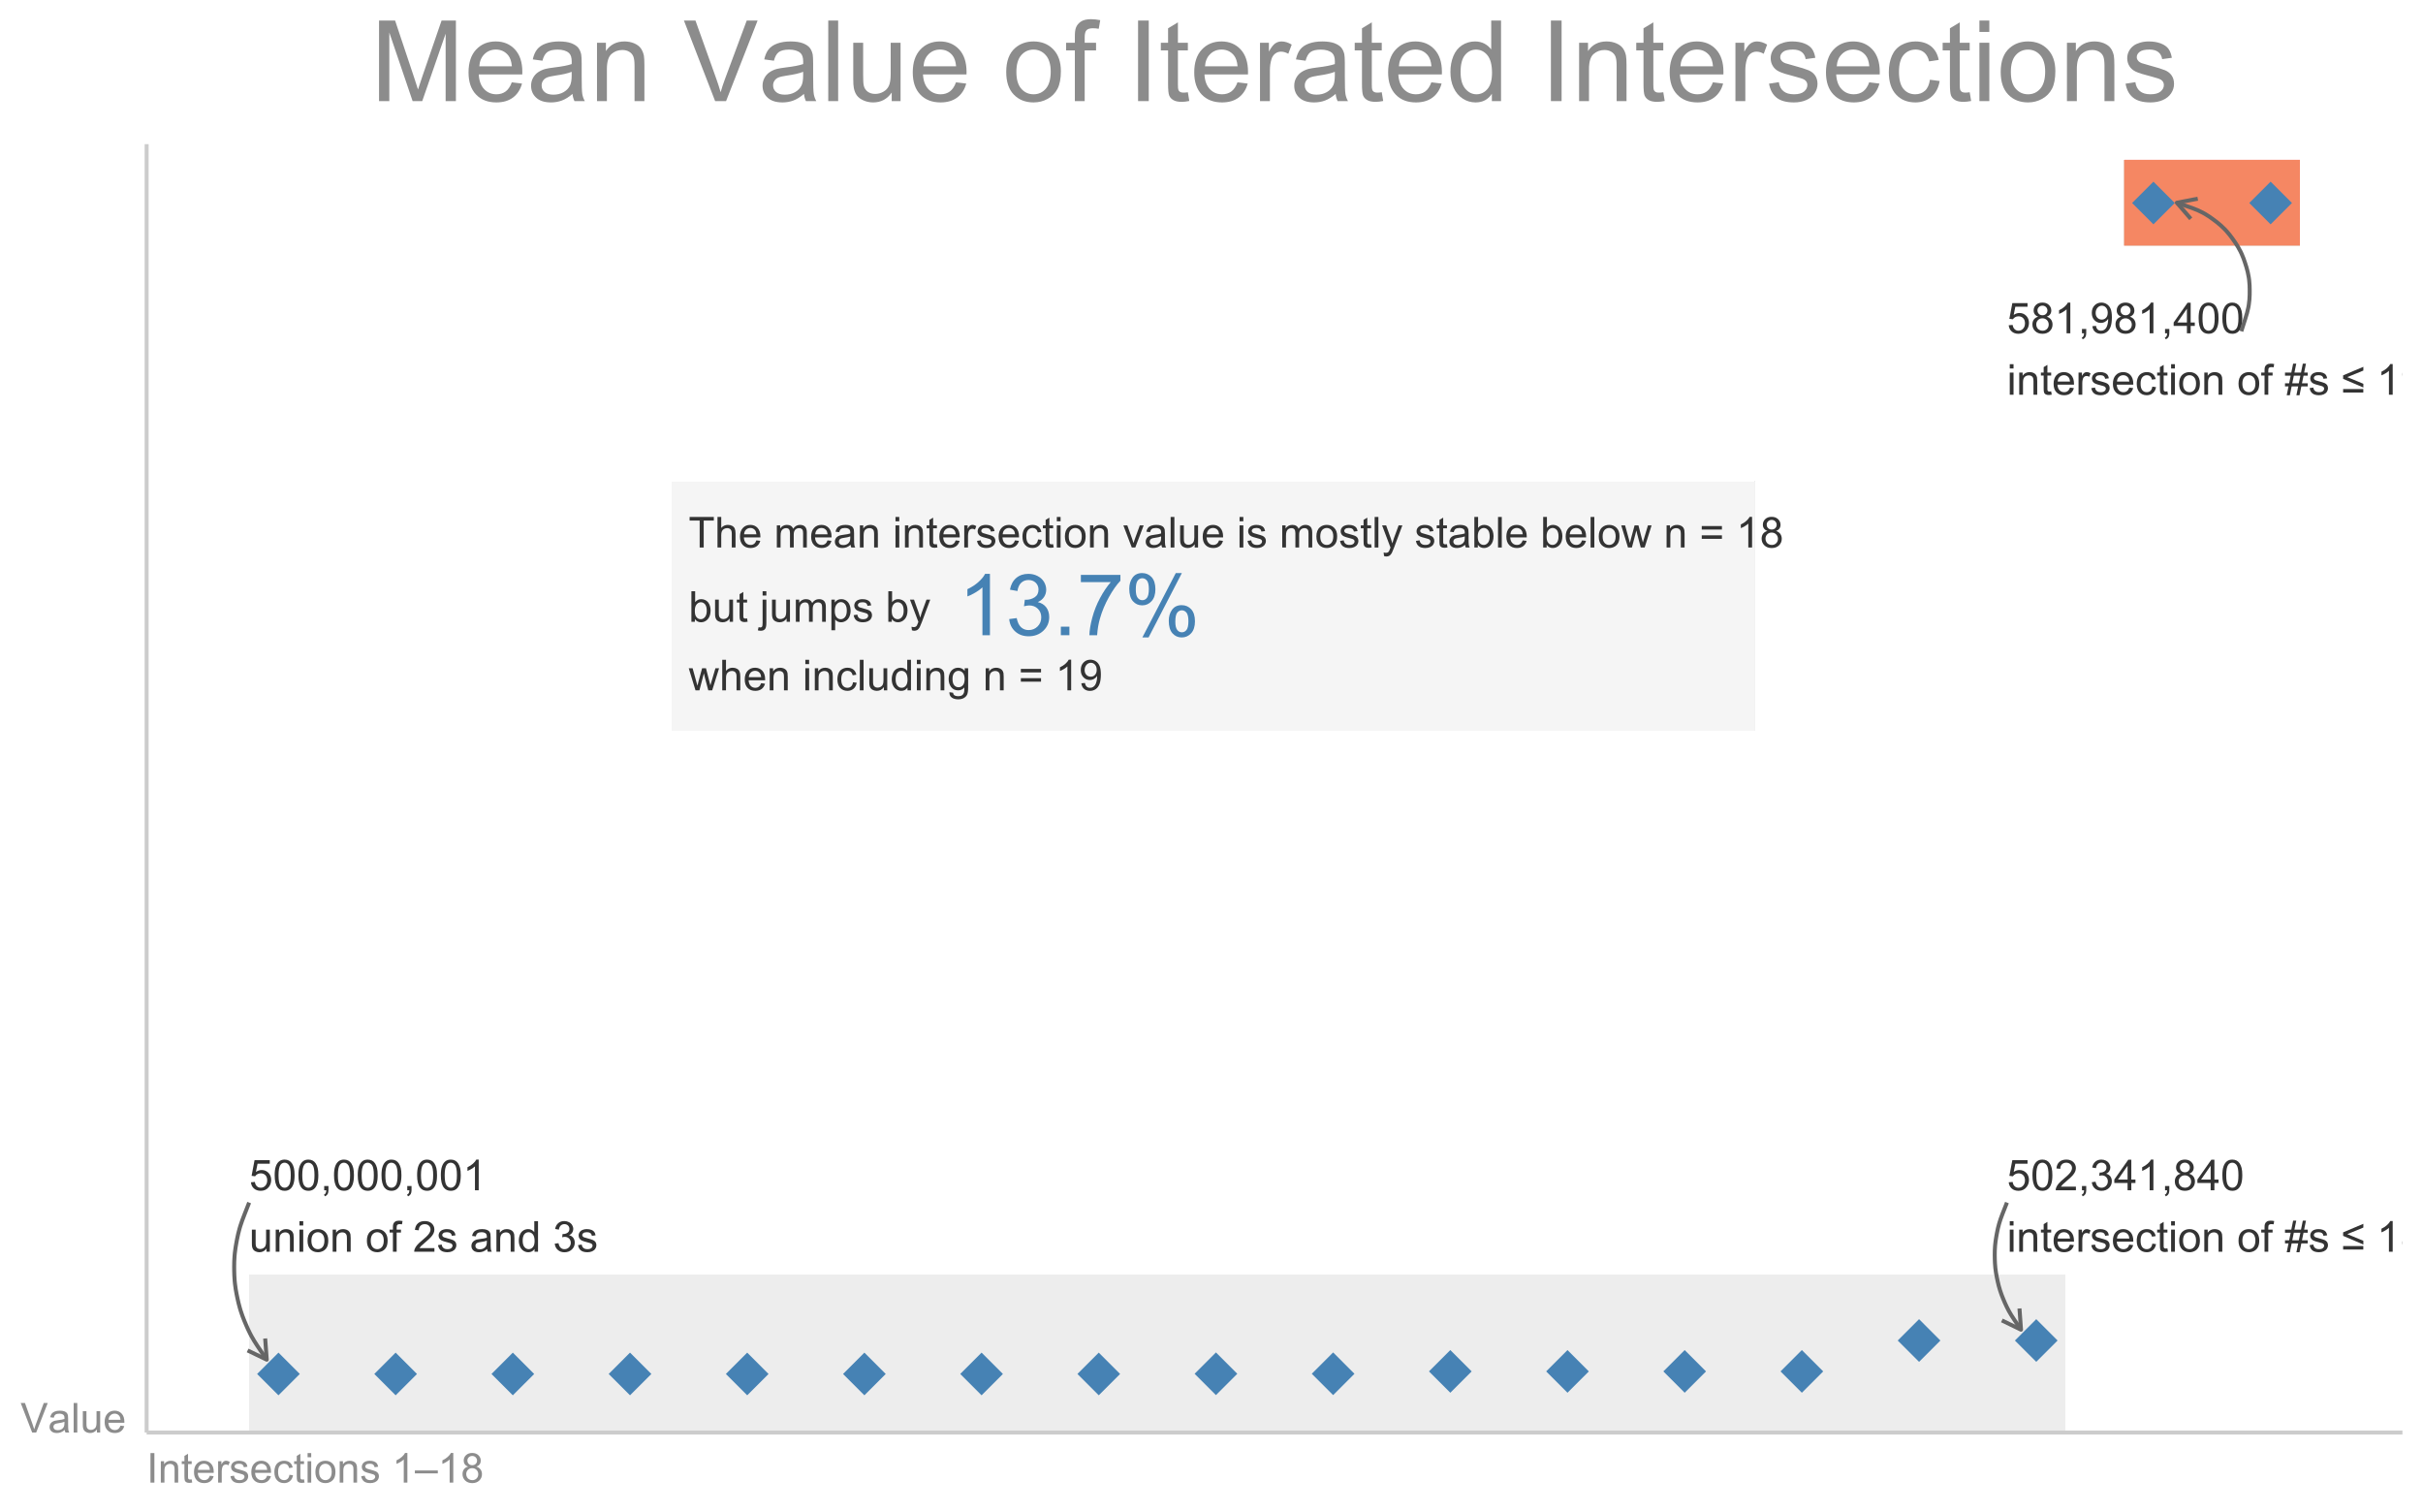 <?xml version="1.0" encoding="UTF-8"?>
<svg xmlns="http://www.w3.org/2000/svg" xmlns:xlink="http://www.w3.org/1999/xlink" width="646pt" height="403pt" viewBox="0 0 646 403" version="1.1">
<defs>
<g>
<symbol overflow="visible" id="glyph0-0">
<path style="stroke:none;" d="M 1.422 0 L 1.422 -7.113 L 7.113 -7.113 L 7.113 0 Z M 1.602 -0.18 L 6.934 -0.18 L 6.934 -6.934 L 1.602 -6.934 Z M 1.602 -0.18 "/>
</symbol>
<symbol overflow="visible" id="glyph0-1">
<path style="stroke:none;" d="M 0.473 -2.133 L 1.523 -2.223 C 1.602 -1.707 1.781 -1.324 2.062 -1.07 C 2.344 -0.809 2.684 -0.68 3.09 -0.684 C 3.566 -0.68 3.977 -0.859 4.312 -1.227 C 4.645 -1.586 4.809 -2.07 4.812 -2.672 C 4.809 -3.242 4.648 -3.691 4.332 -4.023 C 4.008 -4.352 3.59 -4.516 3.074 -4.52 C 2.75 -4.516 2.457 -4.441 2.199 -4.297 C 1.938 -4.148 1.734 -3.961 1.59 -3.73 L 0.648 -3.852 L 1.438 -8.035 L 5.492 -8.035 L 5.492 -7.078 L 2.238 -7.078 L 1.801 -4.891 C 2.285 -5.23 2.801 -5.402 3.34 -5.402 C 4.051 -5.402 4.648 -5.152 5.141 -4.66 C 5.625 -4.164 5.871 -3.531 5.875 -2.762 C 5.871 -2.02 5.656 -1.383 5.23 -0.852 C 4.703 -0.188 3.988 0.141 3.09 0.141 C 2.344 0.141 1.738 -0.066 1.273 -0.48 C 0.805 -0.895 0.539 -1.445 0.473 -2.133 Z M 0.473 -2.133 "/>
</symbol>
<symbol overflow="visible" id="glyph0-2">
<path style="stroke:none;" d="M 0.473 -4.02 C 0.469 -4.98 0.566 -5.754 0.77 -6.34 C 0.965 -6.926 1.262 -7.379 1.652 -7.699 C 2.043 -8.02 2.535 -8.18 3.129 -8.18 C 3.566 -8.18 3.949 -8.09 4.277 -7.914 C 4.605 -7.738 4.875 -7.484 5.094 -7.152 C 5.305 -6.82 5.477 -6.418 5.602 -5.941 C 5.723 -5.465 5.781 -4.824 5.785 -4.02 C 5.781 -3.062 5.684 -2.289 5.488 -1.703 C 5.289 -1.113 4.996 -0.66 4.609 -0.34 C 4.215 -0.02 3.723 0.141 3.129 0.141 C 2.34 0.141 1.723 -0.141 1.277 -0.707 C 0.738 -1.383 0.469 -2.488 0.473 -4.02 Z M 1.5 -4.02 C 1.5 -2.68 1.656 -1.789 1.969 -1.348 C 2.281 -0.902 2.668 -0.68 3.129 -0.684 C 3.586 -0.68 3.969 -0.902 4.285 -1.348 C 4.598 -1.793 4.758 -2.684 4.758 -4.02 C 4.758 -5.359 4.598 -6.25 4.285 -6.691 C 3.969 -7.129 3.582 -7.348 3.117 -7.352 C 2.656 -7.348 2.289 -7.152 2.016 -6.77 C 1.672 -6.27 1.5 -5.355 1.5 -4.02 Z M 1.5 -4.02 "/>
</symbol>
<symbol overflow="visible" id="glyph0-3">
<path style="stroke:none;" d="M 1.012 0 L 1.012 -1.141 L 2.152 -1.141 L 2.152 0 C 2.148 0.418 2.074 0.754 1.93 1.016 C 1.777 1.27 1.543 1.469 1.223 1.613 L 0.945 1.184 C 1.152 1.09 1.309 0.953 1.41 0.773 C 1.508 0.594 1.562 0.336 1.578 0 Z M 1.012 0 "/>
</symbol>
<symbol overflow="visible" id="glyph0-4">
<path style="stroke:none;" d="M 4.238 0 L 3.238 0 L 3.238 -6.375 C 2.996 -6.145 2.68 -5.914 2.293 -5.684 C 1.898 -5.453 1.547 -5.281 1.238 -5.168 L 1.238 -6.137 C 1.793 -6.395 2.285 -6.715 2.707 -7.09 C 3.125 -7.465 3.418 -7.828 3.594 -8.18 L 4.238 -8.18 Z M 4.238 0 "/>
</symbol>
<symbol overflow="visible" id="glyph0-5">
<path style="stroke:none;" d=""/>
</symbol>
<symbol overflow="visible" id="glyph0-6">
<path style="stroke:none;" d="M 4.617 0 L 4.617 -0.867 C 4.156 -0.203 3.531 0.129 2.746 0.133 C 2.395 0.129 2.07 0.066 1.77 -0.066 C 1.465 -0.195 1.238 -0.363 1.098 -0.566 C 0.949 -0.766 0.848 -1.016 0.789 -1.312 C 0.746 -1.508 0.727 -1.816 0.727 -2.246 L 0.727 -5.902 L 1.727 -5.902 L 1.727 -2.629 C 1.723 -2.102 1.742 -1.75 1.789 -1.574 C 1.848 -1.309 1.98 -1.102 2.188 -0.953 C 2.391 -0.801 2.645 -0.727 2.945 -0.727 C 3.242 -0.727 3.523 -0.801 3.789 -0.957 C 4.051 -1.105 4.238 -1.316 4.348 -1.586 C 4.457 -1.848 4.512 -2.23 4.512 -2.738 L 4.512 -5.902 L 5.512 -5.902 L 5.512 0 Z M 4.617 0 "/>
</symbol>
<symbol overflow="visible" id="glyph0-7">
<path style="stroke:none;" d="M 0.75 0 L 0.75 -5.902 L 1.652 -5.902 L 1.652 -5.062 C 2.082 -5.711 2.707 -6.035 3.527 -6.035 C 3.883 -6.035 4.207 -5.969 4.508 -5.844 C 4.805 -5.711 5.031 -5.543 5.18 -5.34 C 5.328 -5.129 5.43 -4.883 5.492 -4.602 C 5.523 -4.414 5.543 -4.09 5.547 -3.629 L 5.547 0 L 4.547 0 L 4.547 -3.59 C 4.547 -3.996 4.508 -4.301 4.43 -4.504 C 4.352 -4.703 4.211 -4.863 4.016 -4.988 C 3.812 -5.105 3.582 -5.168 3.316 -5.168 C 2.891 -5.168 2.523 -5.031 2.215 -4.762 C 1.902 -4.488 1.746 -3.977 1.75 -3.223 L 1.75 0 Z M 0.75 0 "/>
</symbol>
<symbol overflow="visible" id="glyph0-8">
<path style="stroke:none;" d="M 0.754 -6.996 L 0.754 -8.148 L 1.758 -8.148 L 1.758 -6.996 Z M 0.754 0 L 0.754 -5.902 L 1.758 -5.902 L 1.758 0 Z M 0.754 0 "/>
</symbol>
<symbol overflow="visible" id="glyph0-9">
<path style="stroke:none;" d="M 0.379 -2.949 C 0.375 -4.039 0.68 -4.852 1.289 -5.379 C 1.797 -5.816 2.414 -6.035 3.145 -6.035 C 3.953 -6.035 4.617 -5.77 5.133 -5.238 C 5.648 -4.707 5.906 -3.973 5.906 -3.035 C 5.906 -2.273 5.789 -1.676 5.562 -1.242 C 5.332 -0.805 5.004 -0.465 4.57 -0.227 C 4.133 0.012 3.656 0.129 3.145 0.133 C 2.316 0.129 1.648 -0.133 1.141 -0.66 C 0.629 -1.188 0.375 -1.949 0.379 -2.949 Z M 1.406 -2.949 C 1.406 -2.191 1.57 -1.625 1.898 -1.25 C 2.227 -0.871 2.641 -0.684 3.145 -0.688 C 3.641 -0.684 4.055 -0.875 4.383 -1.254 C 4.711 -1.633 4.875 -2.207 4.879 -2.984 C 4.875 -3.711 4.707 -4.266 4.379 -4.641 C 4.043 -5.016 3.633 -5.203 3.145 -5.207 C 2.641 -5.203 2.227 -5.016 1.898 -4.645 C 1.57 -4.27 1.406 -3.703 1.406 -2.949 Z M 1.406 -2.949 "/>
</symbol>
<symbol overflow="visible" id="glyph0-10">
<path style="stroke:none;" d="M 0.988 0 L 0.988 -5.125 L 0.105 -5.125 L 0.105 -5.902 L 0.988 -5.902 L 0.988 -6.531 C 0.984 -6.926 1.02 -7.219 1.094 -7.414 C 1.188 -7.668 1.355 -7.879 1.602 -8.043 C 1.844 -8.203 2.184 -8.285 2.621 -8.285 C 2.902 -8.285 3.215 -8.25 3.555 -8.188 L 3.406 -7.312 C 3.195 -7.348 3 -7.363 2.816 -7.367 C 2.512 -7.363 2.297 -7.301 2.172 -7.172 C 2.043 -7.043 1.98 -6.801 1.984 -6.445 L 1.984 -5.902 L 3.133 -5.902 L 3.133 -5.125 L 1.984 -5.125 L 1.984 0 Z M 0.988 0 "/>
</symbol>
<symbol overflow="visible" id="glyph0-11">
<path style="stroke:none;" d="M 5.73 -0.961 L 5.73 0 L 0.344 0 C 0.332 -0.238 0.371 -0.469 0.461 -0.695 C 0.598 -1.059 0.816 -1.418 1.121 -1.777 C 1.418 -2.129 1.855 -2.543 2.43 -3.012 C 3.312 -3.738 3.91 -4.312 4.223 -4.738 C 4.531 -5.16 4.688 -5.562 4.691 -5.941 C 4.688 -6.336 4.547 -6.668 4.266 -6.941 C 3.98 -7.211 3.609 -7.348 3.156 -7.352 C 2.672 -7.348 2.285 -7.203 2 -6.918 C 1.707 -6.625 1.562 -6.227 1.562 -5.719 L 0.535 -5.824 C 0.602 -6.59 0.867 -7.172 1.328 -7.574 C 1.785 -7.977 2.402 -8.18 3.18 -8.18 C 3.957 -8.18 4.574 -7.961 5.035 -7.527 C 5.488 -7.094 5.719 -6.559 5.719 -5.918 C 5.719 -5.59 5.648 -5.27 5.516 -4.957 C 5.379 -4.641 5.16 -4.309 4.852 -3.961 C 4.543 -3.613 4.027 -3.133 3.312 -2.527 C 2.707 -2.02 2.324 -1.68 2.156 -1.504 C 1.984 -1.32 1.844 -1.141 1.734 -0.961 Z M 5.73 -0.961 "/>
</symbol>
<symbol overflow="visible" id="glyph0-12">
<path style="stroke:none;" d="M 0.352 -1.762 L 1.34 -1.918 C 1.391 -1.52 1.543 -1.215 1.801 -1.004 C 2.051 -0.789 2.406 -0.684 2.867 -0.688 C 3.32 -0.684 3.66 -0.777 3.887 -0.969 C 4.105 -1.152 4.219 -1.375 4.223 -1.629 C 4.219 -1.855 4.121 -2.031 3.93 -2.16 C 3.789 -2.25 3.449 -2.363 2.906 -2.5 C 2.172 -2.684 1.66 -2.844 1.379 -2.98 C 1.094 -3.113 0.879 -3.301 0.734 -3.543 C 0.586 -3.781 0.516 -4.047 0.516 -4.336 C 0.516 -4.598 0.574 -4.84 0.695 -5.066 C 0.816 -5.289 0.98 -5.477 1.188 -5.625 C 1.34 -5.738 1.551 -5.832 1.824 -5.914 C 2.09 -5.992 2.379 -6.035 2.691 -6.035 C 3.148 -6.035 3.555 -5.969 3.906 -5.836 C 4.254 -5.703 4.512 -5.52 4.684 -5.293 C 4.848 -5.062 4.965 -4.758 5.027 -4.379 L 4.051 -4.246 C 4.004 -4.547 3.875 -4.785 3.664 -4.957 C 3.445 -5.125 3.145 -5.207 2.762 -5.211 C 2.301 -5.207 1.973 -5.133 1.777 -4.984 C 1.578 -4.832 1.48 -4.656 1.484 -4.453 C 1.48 -4.32 1.523 -4.203 1.605 -4.102 C 1.684 -3.992 1.809 -3.902 1.988 -3.836 C 2.086 -3.793 2.383 -3.707 2.875 -3.578 C 3.578 -3.387 4.07 -3.23 4.352 -3.113 C 4.629 -2.988 4.848 -2.816 5.012 -2.59 C 5.168 -2.359 5.25 -2.074 5.25 -1.734 C 5.25 -1.398 5.152 -1.082 4.957 -0.793 C 4.762 -0.496 4.48 -0.27 4.117 -0.109 C 3.746 0.051 3.332 0.129 2.875 0.133 C 2.105 0.129 1.52 -0.027 1.117 -0.344 C 0.715 -0.66 0.461 -1.133 0.352 -1.762 Z M 0.352 -1.762 "/>
</symbol>
<symbol overflow="visible" id="glyph0-13">
<path style="stroke:none;" d="M 4.602 -0.727 C 4.227 -0.41 3.871 -0.188 3.531 -0.059 C 3.184 0.066 2.816 0.129 2.43 0.133 C 1.777 0.129 1.277 -0.027 0.934 -0.34 C 0.582 -0.656 0.41 -1.059 0.41 -1.555 C 0.41 -1.84 0.473 -2.105 0.605 -2.348 C 0.734 -2.586 0.91 -2.777 1.125 -2.922 C 1.336 -3.066 1.574 -3.176 1.844 -3.25 C 2.039 -3.301 2.336 -3.352 2.734 -3.402 C 3.539 -3.496 4.133 -3.609 4.52 -3.746 C 4.52 -3.879 4.523 -3.969 4.523 -4.008 C 4.523 -4.414 4.426 -4.699 4.238 -4.867 C 3.98 -5.09 3.602 -5.203 3.102 -5.207 C 2.625 -5.203 2.277 -5.121 2.059 -4.957 C 1.832 -4.793 1.668 -4.5 1.562 -4.086 L 0.582 -4.219 C 0.668 -4.637 0.816 -4.973 1.023 -5.23 C 1.223 -5.484 1.516 -5.684 1.906 -5.824 C 2.289 -5.965 2.738 -6.035 3.246 -6.035 C 3.746 -6.035 4.152 -5.973 4.473 -5.855 C 4.785 -5.734 5.02 -5.586 5.168 -5.41 C 5.316 -5.227 5.418 -5 5.48 -4.73 C 5.512 -4.555 5.531 -4.25 5.531 -3.809 L 5.531 -2.473 C 5.531 -1.543 5.551 -0.953 5.594 -0.707 C 5.633 -0.461 5.719 -0.227 5.848 0 L 4.801 0 C 4.691 -0.207 4.625 -0.449 4.602 -0.727 Z M 4.52 -2.961 C 4.152 -2.809 3.609 -2.684 2.883 -2.586 C 2.469 -2.523 2.176 -2.457 2.012 -2.383 C 1.84 -2.309 1.711 -2.199 1.617 -2.059 C 1.523 -1.91 1.477 -1.754 1.477 -1.582 C 1.477 -1.316 1.574 -1.094 1.777 -0.914 C 1.977 -0.734 2.273 -0.645 2.668 -0.648 C 3.051 -0.645 3.395 -0.73 3.695 -0.902 C 3.992 -1.07 4.211 -1.301 4.355 -1.594 C 4.461 -1.82 4.516 -2.152 4.52 -2.594 Z M 4.52 -2.961 "/>
</symbol>
<symbol overflow="visible" id="glyph0-14">
<path style="stroke:none;" d="M 4.578 0 L 4.578 -0.746 C 4.203 -0.16 3.656 0.129 2.93 0.133 C 2.457 0.129 2.023 0.004 1.629 -0.254 C 1.234 -0.512 0.93 -0.875 0.715 -1.34 C 0.496 -1.805 0.387 -2.34 0.391 -2.945 C 0.387 -3.531 0.484 -4.066 0.684 -4.547 C 0.875 -5.027 1.168 -5.395 1.566 -5.652 C 1.957 -5.906 2.398 -6.035 2.883 -6.035 C 3.238 -6.035 3.555 -5.957 3.832 -5.809 C 4.109 -5.656 4.336 -5.461 4.512 -5.223 L 4.512 -8.148 L 5.508 -8.148 L 5.508 0 Z M 1.418 -2.945 C 1.418 -2.188 1.574 -1.621 1.895 -1.25 C 2.207 -0.871 2.586 -0.684 3.023 -0.688 C 3.461 -0.684 3.832 -0.863 4.137 -1.223 C 4.441 -1.578 4.594 -2.125 4.598 -2.863 C 4.594 -3.668 4.438 -4.262 4.129 -4.641 C 3.816 -5.016 3.434 -5.203 2.98 -5.207 C 2.531 -5.203 2.16 -5.02 1.863 -4.66 C 1.566 -4.293 1.418 -3.723 1.418 -2.945 Z M 1.418 -2.945 "/>
</symbol>
<symbol overflow="visible" id="glyph0-15">
<path style="stroke:none;" d="M 0.477 -2.152 L 1.477 -2.285 C 1.594 -1.715 1.789 -1.305 2.062 -1.059 C 2.336 -0.805 2.672 -0.68 3.074 -0.684 C 3.539 -0.68 3.934 -0.844 4.262 -1.172 C 4.582 -1.496 4.746 -1.898 4.75 -2.383 C 4.746 -2.84 4.598 -3.219 4.301 -3.52 C 4 -3.816 3.617 -3.965 3.156 -3.969 C 2.965 -3.965 2.73 -3.93 2.449 -3.855 L 2.562 -4.734 C 2.625 -4.727 2.68 -4.723 2.723 -4.723 C 3.148 -4.723 3.531 -4.832 3.871 -5.055 C 4.211 -5.277 4.383 -5.621 4.383 -6.086 C 4.383 -6.449 4.258 -6.754 4.012 -6.996 C 3.762 -7.238 3.441 -7.359 3.051 -7.359 C 2.66 -7.359 2.336 -7.234 2.078 -6.992 C 1.816 -6.742 1.648 -6.375 1.578 -5.891 L 0.578 -6.07 C 0.699 -6.738 0.977 -7.254 1.41 -7.625 C 1.844 -7.992 2.383 -8.18 3.027 -8.18 C 3.469 -8.18 3.879 -8.082 4.254 -7.895 C 4.629 -7.699 4.914 -7.441 5.113 -7.113 C 5.312 -6.781 5.414 -6.43 5.414 -6.062 C 5.414 -5.707 5.316 -5.387 5.129 -5.102 C 4.938 -4.809 4.66 -4.578 4.289 -4.414 C 4.77 -4.297 5.141 -4.066 5.41 -3.719 C 5.676 -3.367 5.812 -2.93 5.812 -2.406 C 5.812 -1.691 5.551 -1.09 5.035 -0.598 C 4.512 -0.105 3.855 0.141 3.066 0.145 C 2.348 0.141 1.754 -0.07 1.285 -0.492 C 0.809 -0.918 0.539 -1.469 0.477 -2.152 Z M 0.477 -2.152 "/>
</symbol>
<symbol overflow="visible" id="glyph0-16">
<path style="stroke:none;" d="M 3.68 0 L 3.68 -1.949 L 0.145 -1.949 L 0.145 -2.867 L 3.863 -8.148 L 4.68 -8.148 L 4.68 -2.867 L 5.781 -2.867 L 5.781 -1.949 L 4.68 -1.949 L 4.68 0 Z M 3.68 -2.867 L 3.68 -6.539 L 1.129 -2.867 Z M 3.68 -2.867 "/>
</symbol>
<symbol overflow="visible" id="glyph0-17">
<path style="stroke:none;" d="M 2.012 -4.418 C 1.594 -4.566 1.289 -4.781 1.09 -5.066 C 0.887 -5.348 0.785 -5.684 0.789 -6.078 C 0.785 -6.668 0.996 -7.168 1.426 -7.574 C 1.848 -7.977 2.418 -8.18 3.129 -8.18 C 3.84 -8.18 4.41 -7.973 4.844 -7.559 C 5.277 -7.145 5.496 -6.641 5.496 -6.051 C 5.496 -5.672 5.395 -5.344 5.199 -5.062 C 4.996 -4.781 4.695 -4.566 4.297 -4.418 C 4.793 -4.254 5.176 -3.988 5.438 -3.629 C 5.695 -3.262 5.824 -2.828 5.828 -2.328 C 5.824 -1.629 5.578 -1.043 5.09 -0.57 C 4.594 -0.094 3.945 0.141 3.145 0.141 C 2.34 0.141 1.691 -0.098 1.199 -0.574 C 0.703 -1.051 0.457 -1.645 0.461 -2.355 C 0.457 -2.887 0.59 -3.328 0.863 -3.688 C 1.129 -4.039 1.512 -4.285 2.012 -4.418 Z M 1.812 -6.113 C 1.809 -5.723 1.934 -5.41 2.184 -5.168 C 2.43 -4.922 2.754 -4.797 3.152 -4.801 C 3.535 -4.797 3.848 -4.918 4.098 -5.164 C 4.34 -5.406 4.465 -5.707 4.469 -6.059 C 4.465 -6.426 4.336 -6.734 4.086 -6.984 C 3.828 -7.234 3.516 -7.359 3.141 -7.359 C 2.758 -7.359 2.438 -7.234 2.188 -6.992 C 1.934 -6.742 1.809 -6.449 1.812 -6.113 Z M 1.488 -2.352 C 1.488 -2.062 1.555 -1.785 1.691 -1.52 C 1.824 -1.25 2.023 -1.047 2.293 -0.902 C 2.559 -0.754 2.848 -0.68 3.156 -0.684 C 3.633 -0.68 4.027 -0.832 4.34 -1.145 C 4.648 -1.449 4.805 -1.84 4.809 -2.316 C 4.805 -2.793 4.645 -3.191 4.324 -3.512 C 4.004 -3.824 3.602 -3.984 3.125 -3.984 C 2.648 -3.984 2.258 -3.828 1.953 -3.516 C 1.641 -3.203 1.488 -2.812 1.488 -2.352 Z M 1.488 -2.352 "/>
</symbol>
<symbol overflow="visible" id="glyph0-18">
<path style="stroke:none;" d="M 2.934 -0.895 L 3.078 -0.012 C 2.793 0.047 2.543 0.074 2.324 0.078 C 1.957 0.074 1.676 0.02 1.477 -0.094 C 1.277 -0.207 1.137 -0.355 1.055 -0.547 C 0.973 -0.73 0.93 -1.125 0.934 -1.727 L 0.934 -5.125 L 0.199 -5.125 L 0.199 -5.902 L 0.934 -5.902 L 0.934 -7.363 L 1.93 -7.965 L 1.93 -5.902 L 2.934 -5.902 L 2.934 -5.125 L 1.93 -5.125 L 1.93 -1.672 C 1.926 -1.383 1.945 -1.199 1.98 -1.121 C 2.016 -1.035 2.07 -0.973 2.152 -0.926 C 2.23 -0.879 2.348 -0.855 2.496 -0.855 C 2.605 -0.855 2.75 -0.867 2.934 -0.895 Z M 2.934 -0.895 "/>
</symbol>
<symbol overflow="visible" id="glyph0-19">
<path style="stroke:none;" d="M 4.789 -1.902 L 5.824 -1.773 C 5.66 -1.168 5.355 -0.699 4.918 -0.367 C 4.473 -0.035 3.91 0.129 3.23 0.133 C 2.363 0.129 1.68 -0.133 1.176 -0.664 C 0.668 -1.191 0.414 -1.938 0.418 -2.902 C 0.414 -3.891 0.672 -4.66 1.184 -5.211 C 1.691 -5.758 2.352 -6.035 3.172 -6.035 C 3.957 -6.035 4.602 -5.766 5.105 -5.227 C 5.602 -4.688 5.852 -3.93 5.855 -2.961 C 5.852 -2.898 5.852 -2.812 5.852 -2.695 L 1.449 -2.695 C 1.484 -2.047 1.668 -1.547 2 -1.203 C 2.328 -0.855 2.742 -0.684 3.234 -0.688 C 3.602 -0.684 3.914 -0.781 4.172 -0.977 C 4.43 -1.168 4.633 -1.477 4.789 -1.902 Z M 1.508 -3.52 L 4.801 -3.52 C 4.754 -4.012 4.629 -4.383 4.422 -4.633 C 4.102 -5.016 3.688 -5.207 3.184 -5.211 C 2.723 -5.207 2.336 -5.055 2.023 -4.75 C 1.707 -4.441 1.535 -4.031 1.508 -3.52 Z M 1.508 -3.52 "/>
</symbol>
<symbol overflow="visible" id="glyph0-20">
<path style="stroke:none;" d="M 0.738 0 L 0.738 -5.902 L 1.641 -5.902 L 1.641 -5.008 C 1.867 -5.426 2.078 -5.703 2.273 -5.836 C 2.469 -5.969 2.684 -6.035 2.918 -6.035 C 3.254 -6.035 3.594 -5.926 3.945 -5.711 L 3.602 -4.785 C 3.355 -4.926 3.109 -4.996 2.867 -5 C 2.645 -4.996 2.449 -4.93 2.277 -4.801 C 2.102 -4.668 1.977 -4.488 1.906 -4.258 C 1.789 -3.898 1.734 -3.508 1.738 -3.09 L 1.738 0 Z M 0.738 0 "/>
</symbol>
<symbol overflow="visible" id="glyph0-21">
<path style="stroke:none;" d="M 4.602 -2.16 L 5.586 -2.035 C 5.473 -1.352 5.199 -0.82 4.758 -0.441 C 4.312 -0.059 3.77 0.129 3.129 0.133 C 2.32 0.129 1.668 -0.133 1.18 -0.656 C 0.688 -1.184 0.445 -1.941 0.445 -2.93 C 0.445 -3.562 0.551 -4.117 0.762 -4.598 C 0.973 -5.074 1.293 -5.434 1.723 -5.676 C 2.152 -5.914 2.621 -6.035 3.133 -6.035 C 3.77 -6.035 4.293 -5.871 4.703 -5.547 C 5.109 -5.223 5.371 -4.762 5.492 -4.168 L 4.52 -4.02 C 4.422 -4.414 4.258 -4.711 4.023 -4.91 C 3.785 -5.109 3.5 -5.207 3.172 -5.211 C 2.664 -5.207 2.258 -5.027 1.945 -4.668 C 1.629 -4.305 1.469 -3.734 1.473 -2.957 C 1.469 -2.16 1.621 -1.582 1.926 -1.227 C 2.227 -0.863 2.625 -0.684 3.117 -0.688 C 3.508 -0.684 3.836 -0.805 4.102 -1.047 C 4.363 -1.285 4.527 -1.656 4.602 -2.16 Z M 4.602 -2.16 "/>
</symbol>
<symbol overflow="visible" id="glyph0-22">
<path style="stroke:none;" d="M 0.574 0.141 L 1.055 -2.227 L 0.117 -2.227 L 0.117 -3.055 L 1.223 -3.055 L 1.633 -5.074 L 0.117 -5.074 L 0.117 -5.902 L 1.801 -5.902 L 2.285 -8.285 L 3.117 -8.285 L 2.633 -5.902 L 4.383 -5.902 L 4.867 -8.285 L 5.707 -8.285 L 5.223 -5.902 L 6.184 -5.902 L 6.184 -5.074 L 5.059 -5.074 L 4.641 -3.055 L 6.184 -3.055 L 6.184 -2.227 L 4.473 -2.227 L 3.988 0.141 L 3.156 0.141 L 3.633 -2.227 L 1.891 -2.227 L 1.406 0.141 Z M 2.055 -3.055 L 3.801 -3.055 L 4.219 -5.074 L 2.469 -5.074 Z M 2.055 -3.055 "/>
</symbol>
<symbol overflow="visible" id="glyph0-23">
<path style="stroke:none;" d="M 0.43 -4.234 L 0.43 -5.168 L 5.824 -7.445 L 5.824 -6.445 L 1.543 -4.695 L 5.824 -2.922 L 5.824 -1.93 Z M 5.812 -0.59 L 0.434 -0.59 L 0.434 -1.516 L 5.812 -1.516 Z M 5.812 -0.59 "/>
</symbol>
<symbol overflow="visible" id="glyph0-24">
<path style="stroke:none;" d="M 0.621 -1.883 L 1.582 -1.973 C 1.664 -1.516 1.82 -1.188 2.051 -0.988 C 2.277 -0.781 2.57 -0.68 2.934 -0.684 C 3.238 -0.68 3.508 -0.75 3.742 -0.895 C 3.973 -1.031 4.164 -1.219 4.312 -1.457 C 4.461 -1.691 4.582 -2.008 4.684 -2.41 C 4.781 -2.809 4.832 -3.219 4.836 -3.633 C 4.832 -3.676 4.832 -3.742 4.828 -3.836 C 4.625 -3.512 4.352 -3.254 4.008 -3.059 C 3.66 -2.859 3.285 -2.758 2.883 -2.762 C 2.207 -2.758 1.637 -3.004 1.172 -3.496 C 0.703 -3.984 0.469 -4.629 0.473 -5.43 C 0.469 -6.254 0.711 -6.918 1.203 -7.422 C 1.688 -7.926 2.301 -8.18 3.035 -8.18 C 3.562 -8.18 4.043 -8.035 4.484 -7.75 C 4.922 -7.465 5.258 -7.059 5.484 -6.531 C 5.711 -6.004 5.824 -5.238 5.828 -4.238 C 5.824 -3.195 5.711 -2.367 5.488 -1.754 C 5.262 -1.133 4.926 -0.664 4.48 -0.344 C 4.031 -0.02 3.508 0.141 2.91 0.141 C 2.273 0.141 1.754 -0.035 1.352 -0.391 C 0.945 -0.742 0.703 -1.238 0.621 -1.883 Z M 4.719 -5.48 C 4.715 -6.051 4.562 -6.508 4.258 -6.844 C 3.949 -7.18 3.582 -7.348 3.156 -7.352 C 2.707 -7.348 2.32 -7.164 1.992 -6.805 C 1.664 -6.438 1.5 -5.969 1.5 -5.395 C 1.5 -4.875 1.656 -4.453 1.969 -4.129 C 2.281 -3.805 2.668 -3.645 3.129 -3.645 C 3.59 -3.645 3.969 -3.805 4.27 -4.129 C 4.566 -4.453 4.715 -4.902 4.719 -5.48 Z M 4.719 -5.48 "/>
</symbol>
<symbol overflow="visible" id="glyph0-25">
<path style="stroke:none;" d="M 2.949 0 L 2.949 -7.184 L 0.266 -7.184 L 0.266 -8.148 L 6.723 -8.148 L 6.723 -7.184 L 4.027 -7.184 L 4.027 0 Z M 2.949 0 "/>
</symbol>
<symbol overflow="visible" id="glyph0-26">
<path style="stroke:none;" d="M 0.75 0 L 0.75 -8.148 L 1.75 -8.148 L 1.75 -5.223 C 2.215 -5.762 2.805 -6.035 3.52 -6.035 C 3.953 -6.035 4.332 -5.949 4.656 -5.777 C 4.977 -5.605 5.207 -5.367 5.348 -5.062 C 5.484 -4.758 5.555 -4.316 5.559 -3.738 L 5.559 0 L 4.559 0 L 4.559 -3.738 C 4.559 -4.238 4.449 -4.602 4.23 -4.828 C 4.012 -5.055 3.703 -5.168 3.312 -5.172 C 3.012 -5.168 2.734 -5.09 2.473 -4.941 C 2.211 -4.785 2.023 -4.578 1.914 -4.316 C 1.801 -4.051 1.746 -3.688 1.75 -3.23 L 1.75 0 Z M 0.75 0 "/>
</symbol>
<symbol overflow="visible" id="glyph0-27">
<path style="stroke:none;" d="M 0.75 0 L 0.75 -5.902 L 1.645 -5.902 L 1.645 -5.074 C 1.828 -5.363 2.074 -5.594 2.383 -5.77 C 2.688 -5.945 3.039 -6.035 3.434 -6.035 C 3.871 -6.035 4.227 -5.941 4.508 -5.762 C 4.785 -5.578 4.984 -5.324 5.102 -5 C 5.566 -5.688 6.176 -6.035 6.926 -6.035 C 7.508 -6.035 7.957 -5.871 8.273 -5.547 C 8.586 -5.223 8.742 -4.723 8.746 -4.051 L 8.746 0 L 7.754 0 L 7.754 -3.719 C 7.75 -4.113 7.719 -4.402 7.656 -4.582 C 7.59 -4.758 7.473 -4.898 7.301 -5.008 C 7.129 -5.113 6.93 -5.168 6.703 -5.168 C 6.285 -5.168 5.938 -5.027 5.668 -4.754 C 5.391 -4.473 5.254 -4.031 5.258 -3.43 L 5.258 0 L 4.258 0 L 4.258 -3.836 C 4.254 -4.277 4.172 -4.609 4.012 -4.832 C 3.848 -5.055 3.582 -5.168 3.211 -5.168 C 2.93 -5.168 2.668 -5.094 2.43 -4.945 C 2.191 -4.797 2.02 -4.578 1.91 -4.293 C 1.801 -4.008 1.746 -3.598 1.75 -3.062 L 1.75 0 Z M 0.75 0 "/>
</symbol>
<symbol overflow="visible" id="glyph0-28">
<path style="stroke:none;" d="M 2.391 0 L 0.145 -5.902 L 1.199 -5.902 L 2.469 -2.367 C 2.602 -1.984 2.727 -1.586 2.844 -1.18 C 2.93 -1.484 3.055 -1.859 3.219 -2.301 L 4.527 -5.902 L 5.559 -5.902 L 3.324 0 Z M 2.391 0 "/>
</symbol>
<symbol overflow="visible" id="glyph0-29">
<path style="stroke:none;" d="M 0.727 0 L 0.727 -8.148 L 1.727 -8.148 L 1.727 0 Z M 0.727 0 "/>
</symbol>
<symbol overflow="visible" id="glyph0-30">
<path style="stroke:none;" d="M 0.707 2.273 L 0.594 1.332 C 0.809 1.387 1 1.418 1.168 1.422 C 1.387 1.418 1.566 1.379 1.699 1.309 C 1.832 1.23 1.941 1.129 2.027 1 C 2.09 0.898 2.191 0.648 2.336 0.254 C 2.352 0.195 2.379 0.117 2.422 0.012 L 0.184 -5.902 L 1.262 -5.902 L 2.488 -2.484 C 2.648 -2.047 2.793 -1.59 2.918 -1.117 C 3.031 -1.574 3.168 -2.023 3.328 -2.461 L 4.59 -5.902 L 5.59 -5.902 L 3.344 0.102 C 3.102 0.746 2.914 1.191 2.785 1.438 C 2.602 1.766 2.398 2.008 2.172 2.164 C 1.941 2.312 1.668 2.391 1.352 2.395 C 1.156 2.391 0.941 2.352 0.707 2.273 Z M 0.707 2.273 "/>
</symbol>
<symbol overflow="visible" id="glyph0-31">
<path style="stroke:none;" d="M 1.672 0 L 0.746 0 L 0.746 -8.148 L 1.746 -8.148 L 1.746 -5.242 C 2.168 -5.77 2.707 -6.035 3.363 -6.035 C 3.723 -6.035 4.062 -5.961 4.391 -5.816 C 4.711 -5.668 4.98 -5.461 5.191 -5.199 C 5.402 -4.93 5.566 -4.609 5.684 -4.238 C 5.801 -3.863 5.859 -3.465 5.863 -3.039 C 5.859 -2.027 5.609 -1.246 5.113 -0.695 C 4.609 -0.145 4.008 0.129 3.312 0.133 C 2.609 0.129 2.062 -0.16 1.672 -0.738 Z M 1.66 -2.996 C 1.656 -2.285 1.754 -1.773 1.949 -1.461 C 2.262 -0.941 2.688 -0.684 3.23 -0.688 C 3.66 -0.684 4.039 -0.875 4.359 -1.258 C 4.68 -1.637 4.84 -2.203 4.84 -2.957 C 4.84 -3.727 4.684 -4.293 4.379 -4.66 C 4.07 -5.023 3.703 -5.207 3.273 -5.211 C 2.832 -5.207 2.453 -5.02 2.137 -4.641 C 1.816 -4.262 1.656 -3.711 1.66 -2.996 Z M 1.66 -2.996 "/>
</symbol>
<symbol overflow="visible" id="glyph0-32">
<path style="stroke:none;" d="M 1.84 0 L 0.035 -5.902 L 1.066 -5.902 L 2.008 -2.496 L 2.355 -1.227 C 2.371 -1.289 2.473 -1.695 2.66 -2.445 L 3.602 -5.902 L 4.629 -5.902 L 5.512 -2.477 L 5.809 -1.352 L 6.145 -2.488 L 7.156 -5.902 L 8.129 -5.902 L 6.285 0 L 5.246 0 L 4.309 -3.535 L 4.078 -4.539 L 2.883 0 Z M 1.84 0 "/>
</symbol>
<symbol overflow="visible" id="glyph0-33">
<path style="stroke:none;" d="M 6.012 -4.789 L 0.633 -4.789 L 0.633 -5.723 L 6.012 -5.723 Z M 6.012 -2.316 L 0.633 -2.316 L 0.633 -3.25 L 6.012 -3.25 Z M 6.012 -2.316 "/>
</symbol>
<symbol overflow="visible" id="glyph0-34">
<path style="stroke:none;" d="M 0.746 -6.984 L 0.746 -8.148 L 1.746 -8.148 L 1.746 -6.984 Z M -0.523 2.289 L -0.332 1.438 C -0.133 1.484 0.023 1.512 0.141 1.516 C 0.344 1.512 0.492 1.445 0.594 1.312 C 0.691 1.18 0.742 0.84 0.746 0.301 L 0.746 -5.902 L 1.746 -5.902 L 1.746 0.324 C 1.746 1.043 1.648 1.551 1.461 1.84 C 1.219 2.207 0.82 2.391 0.262 2.395 C -0.008 2.391 -0.266 2.355 -0.523 2.289 Z M -0.523 2.289 "/>
</symbol>
<symbol overflow="visible" id="glyph0-35">
<path style="stroke:none;" d="M 0.75 2.262 L 0.75 -5.902 L 1.66 -5.902 L 1.66 -5.137 C 1.871 -5.434 2.117 -5.656 2.391 -5.809 C 2.66 -5.957 2.988 -6.035 3.375 -6.035 C 3.875 -6.035 4.316 -5.902 4.707 -5.645 C 5.09 -5.383 5.383 -5.02 5.578 -4.547 C 5.773 -4.074 5.871 -3.555 5.875 -2.996 C 5.871 -2.387 5.762 -1.844 5.547 -1.363 C 5.328 -0.879 5.012 -0.508 4.602 -0.254 C 4.188 0.004 3.754 0.129 3.301 0.133 C 2.965 0.129 2.668 0.062 2.402 -0.078 C 2.137 -0.215 1.918 -0.395 1.75 -0.609 L 1.75 2.262 Z M 1.656 -2.918 C 1.652 -2.156 1.805 -1.594 2.117 -1.23 C 2.422 -0.867 2.797 -0.684 3.234 -0.688 C 3.68 -0.684 4.059 -0.871 4.375 -1.25 C 4.691 -1.625 4.852 -2.211 4.852 -3 C 4.852 -3.75 4.695 -4.312 4.387 -4.688 C 4.074 -5.062 3.703 -5.25 3.277 -5.25 C 2.848 -5.25 2.473 -5.051 2.148 -4.652 C 1.816 -4.254 1.652 -3.676 1.656 -2.918 Z M 1.656 -2.918 "/>
</symbol>
<symbol overflow="visible" id="glyph0-36">
<path style="stroke:none;" d="M 0.566 0.488 L 1.539 0.633 C 1.578 0.93 1.691 1.148 1.879 1.289 C 2.125 1.473 2.465 1.562 2.895 1.566 C 3.355 1.562 3.711 1.473 3.969 1.289 C 4.219 1.102 4.391 0.84 4.48 0.512 C 4.531 0.305 4.555 -0.121 4.551 -0.773 C 4.109 -0.258 3.566 0 2.918 0 C 2.105 0 1.477 -0.293 1.031 -0.879 C 0.586 -1.465 0.363 -2.164 0.367 -2.984 C 0.363 -3.543 0.465 -4.062 0.672 -4.543 C 0.871 -5.016 1.168 -5.383 1.559 -5.645 C 1.945 -5.902 2.398 -6.035 2.922 -6.035 C 3.617 -6.035 4.191 -5.754 4.645 -5.191 L 4.645 -5.902 L 5.566 -5.902 L 5.566 -0.801 C 5.566 0.117 5.473 0.766 5.285 1.152 C 5.098 1.531 4.801 1.832 4.398 2.059 C 3.988 2.277 3.488 2.391 2.902 2.395 C 2.191 2.391 1.621 2.23 1.191 1.918 C 0.754 1.598 0.547 1.121 0.566 0.488 Z M 1.395 -3.055 C 1.395 -2.277 1.547 -1.715 1.855 -1.359 C 2.16 -1.004 2.547 -0.824 3.012 -0.828 C 3.469 -0.824 3.852 -1.004 4.164 -1.359 C 4.473 -1.711 4.629 -2.266 4.633 -3.023 C 4.629 -3.742 4.469 -4.285 4.152 -4.656 C 3.828 -5.02 3.441 -5.203 2.996 -5.207 C 2.547 -5.203 2.168 -5.023 1.859 -4.664 C 1.547 -4.305 1.395 -3.766 1.395 -3.055 Z M 1.395 -3.055 "/>
</symbol>
<symbol overflow="visible" id="glyph1-0">
<path style="stroke:none;" d="M 2.844 0 L 2.844 -14.227 L 14.227 -14.227 L 14.227 0 Z M 3.199 -0.355 L 13.871 -0.355 L 13.871 -13.871 L 3.199 -13.871 Z M 3.199 -0.355 "/>
</symbol>
<symbol overflow="visible" id="glyph1-1">
<path style="stroke:none;" d="M 8.48 0 L 6.48 0 L 6.48 -12.75 C 5.996 -12.289 5.363 -11.828 4.582 -11.367 C 3.801 -10.906 3.098 -10.562 2.477 -10.336 L 2.477 -12.27 C 3.594 -12.793 4.57 -13.43 5.41 -14.18 C 6.246 -14.93 6.84 -15.656 7.191 -16.359 L 8.48 -16.359 Z M 8.48 0 "/>
</symbol>
<symbol overflow="visible" id="glyph1-2">
<path style="stroke:none;" d="M 0.957 -4.301 L 2.957 -4.566 C 3.184 -3.43 3.574 -2.613 4.129 -2.117 C 4.68 -1.613 5.352 -1.363 6.145 -1.367 C 7.086 -1.363 7.883 -1.691 8.531 -2.344 C 9.18 -2.996 9.504 -3.805 9.504 -4.77 C 9.504 -5.684 9.203 -6.438 8.602 -7.039 C 8 -7.633 7.234 -7.934 6.312 -7.938 C 5.93 -7.934 5.461 -7.859 4.902 -7.715 L 5.125 -9.469 C 5.254 -9.453 5.359 -9.445 5.445 -9.445 C 6.293 -9.445 7.062 -9.668 7.746 -10.113 C 8.426 -10.559 8.766 -11.242 8.77 -12.172 C 8.766 -12.898 8.516 -13.508 8.023 -13.992 C 7.523 -14.473 6.883 -14.711 6.102 -14.715 C 5.32 -14.711 4.672 -14.469 4.156 -13.98 C 3.633 -13.492 3.301 -12.758 3.156 -11.781 L 1.156 -12.137 C 1.398 -13.473 1.957 -14.512 2.824 -15.254 C 3.691 -15.988 4.77 -16.359 6.059 -16.359 C 6.945 -16.359 7.762 -16.168 8.512 -15.785 C 9.258 -15.402 9.832 -14.883 10.23 -14.227 C 10.625 -13.566 10.82 -12.863 10.824 -12.125 C 10.82 -11.418 10.633 -10.777 10.258 -10.203 C 9.879 -9.621 9.32 -9.164 8.582 -8.824 C 9.539 -8.602 10.285 -8.141 10.824 -7.441 C 11.355 -6.738 11.625 -5.859 11.625 -4.812 C 11.625 -3.387 11.105 -2.184 10.066 -1.195 C 9.027 -0.207 7.715 0.285 6.137 0.289 C 4.699 0.285 3.512 -0.137 2.57 -0.988 C 1.625 -1.836 1.086 -2.941 0.957 -4.301 Z M 0.957 -4.301 "/>
</symbol>
<symbol overflow="visible" id="glyph1-3">
<path style="stroke:none;" d="M 2.066 0 L 2.066 -2.277 L 4.348 -2.277 L 4.348 0 Z M 2.066 0 "/>
</symbol>
<symbol overflow="visible" id="glyph1-4">
<path style="stroke:none;" d="M 1.078 -14.16 L 1.078 -16.082 L 11.625 -16.082 L 11.625 -14.527 C 10.586 -13.418 9.555 -11.953 8.539 -10.125 C 7.516 -8.293 6.73 -6.41 6.18 -4.48 C 5.777 -3.113 5.523 -1.621 5.414 0 L 3.355 0 C 3.375 -1.281 3.629 -2.828 4.113 -4.645 C 4.594 -6.457 5.281 -8.207 6.184 -9.895 C 7.082 -11.578 8.043 -13 9.059 -14.16 Z M 1.078 -14.16 "/>
</symbol>
<symbol overflow="visible" id="glyph1-5">
<path style="stroke:none;" d="M 1.324 -12.383 C 1.324 -13.539 1.613 -14.527 2.199 -15.348 C 2.781 -16.16 3.633 -16.57 4.746 -16.57 C 5.77 -16.57 6.613 -16.203 7.285 -15.477 C 7.953 -14.742 8.289 -13.672 8.293 -12.258 C 8.289 -10.879 7.949 -9.816 7.273 -9.074 C 6.594 -8.328 5.762 -7.957 4.77 -7.957 C 3.781 -7.957 2.957 -8.324 2.305 -9.059 C 1.648 -9.793 1.324 -10.898 1.324 -12.383 Z M 4.801 -15.191 C 4.301 -15.188 3.891 -14.973 3.562 -14.547 C 3.23 -14.113 3.062 -13.324 3.066 -12.18 C 3.062 -11.133 3.23 -10.398 3.566 -9.973 C 3.898 -9.547 4.309 -9.332 4.801 -9.336 C 5.301 -9.332 5.719 -9.547 6.051 -9.98 C 6.379 -10.406 6.543 -11.191 6.547 -12.336 C 6.543 -13.383 6.379 -14.121 6.047 -14.551 C 5.711 -14.973 5.293 -15.188 4.801 -15.191 Z M 4.812 0.602 L 13.727 -16.57 L 15.348 -16.57 L 6.469 0.602 Z M 11.859 -3.824 C 11.859 -4.992 12.148 -5.98 12.734 -6.793 C 13.316 -7.602 14.172 -8.008 15.293 -8.012 C 16.316 -8.008 17.16 -7.645 17.832 -6.918 C 18.5 -6.188 18.836 -5.113 18.84 -3.699 C 18.836 -2.316 18.496 -1.258 17.82 -0.516 C 17.141 0.227 16.305 0.598 15.305 0.602 C 14.32 0.598 13.5 0.23 12.844 -0.504 C 12.188 -1.242 11.859 -2.348 11.859 -3.824 Z M 15.348 -6.637 C 14.84 -6.633 14.426 -6.418 14.098 -5.992 C 13.77 -5.559 13.605 -4.77 13.605 -3.625 C 13.605 -2.582 13.77 -1.848 14.105 -1.422 C 14.434 -0.988 14.844 -0.773 15.336 -0.777 C 15.844 -0.773 16.266 -0.988 16.598 -1.422 C 16.926 -1.848 17.09 -2.633 17.094 -3.777 C 17.09 -4.828 16.926 -5.566 16.594 -5.996 C 16.258 -6.418 15.84 -6.633 15.348 -6.637 Z M 15.348 -6.637 "/>
</symbol>
<symbol overflow="visible" id="glyph2-0">
<path style="stroke:none;" d="M 1.375 0 L 1.375 -6.875 L 6.875 -6.875 L 6.875 0 Z M 1.547 -0.172 L 6.703 -0.172 L 6.703 -6.703 L 1.547 -6.703 Z M 1.547 -0.172 "/>
</symbol>
<symbol overflow="visible" id="glyph2-1">
<path style="stroke:none;" d="M 1.027 0 L 1.027 -7.875 L 2.066 -7.875 L 2.066 0 Z M 1.027 0 "/>
</symbol>
<symbol overflow="visible" id="glyph2-2">
<path style="stroke:none;" d="M 0.727 0 L 0.727 -5.703 L 1.594 -5.703 L 1.594 -4.895 C 2.012 -5.516 2.617 -5.828 3.41 -5.832 C 3.754 -5.828 4.066 -5.766 4.355 -5.645 C 4.641 -5.52 4.859 -5.359 5.004 -5.16 C 5.145 -4.957 5.242 -4.719 5.305 -4.445 C 5.336 -4.266 5.355 -3.953 5.359 -3.508 L 5.359 0 L 4.395 0 L 4.395 -3.469 C 4.395 -3.863 4.355 -4.156 4.281 -4.352 C 4.203 -4.543 4.07 -4.699 3.879 -4.82 C 3.688 -4.934 3.461 -4.992 3.207 -4.996 C 2.793 -4.992 2.438 -4.859 2.141 -4.602 C 1.836 -4.336 1.688 -3.844 1.691 -3.117 L 1.691 0 Z M 0.727 0 "/>
</symbol>
<symbol overflow="visible" id="glyph2-3">
<path style="stroke:none;" d="M 2.836 -0.863 L 2.977 -0.012 C 2.703 0.043 2.457 0.07 2.246 0.074 C 1.891 0.07 1.621 0.02 1.43 -0.09 C 1.234 -0.199 1.098 -0.348 1.02 -0.527 C 0.941 -0.707 0.902 -1.086 0.902 -1.672 L 0.902 -4.953 L 0.195 -4.953 L 0.195 -5.703 L 0.902 -5.703 L 0.902 -7.117 L 1.863 -7.695 L 1.863 -5.703 L 2.836 -5.703 L 2.836 -4.953 L 1.863 -4.953 L 1.863 -1.617 C 1.863 -1.34 1.879 -1.16 1.914 -1.086 C 1.945 -1.004 2 -0.941 2.078 -0.898 C 2.152 -0.848 2.262 -0.824 2.41 -0.828 C 2.516 -0.824 2.66 -0.836 2.836 -0.863 Z M 2.836 -0.863 "/>
</symbol>
<symbol overflow="visible" id="glyph2-4">
<path style="stroke:none;" d="M 4.629 -1.836 L 5.629 -1.715 C 5.469 -1.125 5.176 -0.672 4.75 -0.352 C 4.324 -0.031 3.781 0.129 3.121 0.129 C 2.281 0.129 1.617 -0.125 1.133 -0.641 C 0.641 -1.152 0.398 -1.875 0.402 -2.805 C 0.398 -3.762 0.645 -4.504 1.145 -5.035 C 1.637 -5.562 2.277 -5.828 3.066 -5.832 C 3.824 -5.828 4.449 -5.57 4.934 -5.051 C 5.418 -4.531 5.66 -3.801 5.66 -2.863 C 5.66 -2.805 5.656 -2.719 5.656 -2.605 L 1.402 -2.605 C 1.434 -1.977 1.613 -1.496 1.934 -1.164 C 2.25 -0.828 2.645 -0.66 3.125 -0.664 C 3.477 -0.66 3.781 -0.754 4.031 -0.945 C 4.281 -1.129 4.48 -1.426 4.629 -1.836 Z M 1.457 -3.398 L 4.641 -3.398 C 4.598 -3.879 4.473 -4.238 4.273 -4.48 C 3.961 -4.852 3.562 -5.039 3.078 -5.039 C 2.629 -5.039 2.258 -4.891 1.957 -4.594 C 1.652 -4.297 1.484 -3.898 1.457 -3.398 Z M 1.457 -3.398 "/>
</symbol>
<symbol overflow="visible" id="glyph2-5">
<path style="stroke:none;" d="M 0.715 0 L 0.715 -5.703 L 1.586 -5.703 L 1.586 -4.84 C 1.805 -5.242 2.008 -5.508 2.199 -5.637 C 2.383 -5.766 2.59 -5.828 2.82 -5.832 C 3.141 -5.828 3.473 -5.727 3.812 -5.523 L 3.48 -4.625 C 3.242 -4.762 3.004 -4.832 2.773 -4.836 C 2.555 -4.832 2.363 -4.77 2.199 -4.645 C 2.027 -4.516 1.91 -4.34 1.844 -4.113 C 1.73 -3.77 1.676 -3.391 1.68 -2.984 L 1.68 0 Z M 0.715 0 "/>
</symbol>
<symbol overflow="visible" id="glyph2-6">
<path style="stroke:none;" d="M 0.34 -1.703 L 1.293 -1.852 C 1.344 -1.469 1.492 -1.172 1.742 -0.969 C 1.984 -0.762 2.328 -0.66 2.773 -0.664 C 3.211 -0.66 3.539 -0.75 3.758 -0.934 C 3.969 -1.113 4.078 -1.328 4.082 -1.574 C 4.078 -1.789 3.984 -1.961 3.797 -2.09 C 3.664 -2.172 3.332 -2.281 2.809 -2.418 C 2.098 -2.594 1.605 -2.75 1.332 -2.883 C 1.055 -3.012 0.848 -3.191 0.711 -3.422 C 0.566 -3.652 0.496 -3.906 0.5 -4.188 C 0.496 -4.441 0.555 -4.676 0.672 -4.895 C 0.785 -5.105 0.945 -5.289 1.148 -5.438 C 1.297 -5.547 1.5 -5.637 1.762 -5.715 C 2.02 -5.789 2.301 -5.828 2.602 -5.832 C 3.047 -5.828 3.438 -5.766 3.777 -5.637 C 4.113 -5.508 4.363 -5.332 4.527 -5.113 C 4.688 -4.891 4.797 -4.598 4.859 -4.234 L 3.914 -4.102 C 3.871 -4.395 3.746 -4.621 3.543 -4.789 C 3.336 -4.953 3.043 -5.039 2.668 -5.039 C 2.223 -5.039 1.906 -4.965 1.719 -4.816 C 1.523 -4.668 1.43 -4.496 1.434 -4.301 C 1.43 -4.176 1.469 -4.062 1.551 -3.965 C 1.629 -3.859 1.754 -3.773 1.922 -3.707 C 2.016 -3.668 2.301 -3.586 2.777 -3.461 C 3.461 -3.273 3.938 -3.121 4.207 -3.008 C 4.477 -2.891 4.688 -2.723 4.844 -2.504 C 4.996 -2.277 5.074 -2.004 5.074 -1.676 C 5.074 -1.352 4.98 -1.047 4.793 -0.766 C 4.605 -0.48 4.332 -0.262 3.98 -0.105 C 3.621 0.051 3.223 0.129 2.777 0.129 C 2.035 0.129 1.469 -0.023 1.082 -0.332 C 0.691 -0.641 0.445 -1.098 0.34 -1.703 Z M 0.34 -1.703 "/>
</symbol>
<symbol overflow="visible" id="glyph2-7">
<path style="stroke:none;" d="M 4.445 -2.09 L 5.398 -1.965 C 5.289 -1.309 5.023 -0.797 4.598 -0.426 C 4.168 -0.055 3.645 0.129 3.023 0.129 C 2.242 0.129 1.613 -0.125 1.141 -0.637 C 0.664 -1.145 0.426 -1.875 0.43 -2.832 C 0.426 -3.441 0.527 -3.98 0.734 -4.445 C 0.938 -4.906 1.25 -5.254 1.668 -5.484 C 2.082 -5.715 2.535 -5.828 3.031 -5.832 C 3.645 -5.828 4.152 -5.672 4.547 -5.363 C 4.941 -5.047 5.191 -4.602 5.305 -4.027 L 4.367 -3.883 C 4.273 -4.262 4.117 -4.551 3.891 -4.746 C 3.664 -4.941 3.387 -5.039 3.066 -5.039 C 2.574 -5.039 2.18 -4.863 1.879 -4.516 C 1.57 -4.164 1.418 -3.613 1.422 -2.859 C 1.418 -2.09 1.566 -1.531 1.863 -1.184 C 2.156 -0.836 2.539 -0.66 3.012 -0.664 C 3.391 -0.66 3.707 -0.777 3.961 -1.012 C 4.215 -1.242 4.375 -1.602 4.445 -2.09 Z M 4.445 -2.09 "/>
</symbol>
<symbol overflow="visible" id="glyph2-8">
<path style="stroke:none;" d="M 0.73 -6.762 L 0.73 -7.875 L 1.695 -7.875 L 1.695 -6.762 Z M 0.73 0 L 0.73 -5.703 L 1.695 -5.703 L 1.695 0 Z M 0.73 0 "/>
</symbol>
<symbol overflow="visible" id="glyph2-9">
<path style="stroke:none;" d="M 0.367 -2.852 C 0.363 -3.906 0.656 -4.688 1.246 -5.199 C 1.734 -5.617 2.332 -5.828 3.039 -5.832 C 3.82 -5.828 4.461 -5.574 4.961 -5.062 C 5.457 -4.547 5.707 -3.836 5.711 -2.934 C 5.707 -2.195 5.598 -1.617 5.379 -1.199 C 5.156 -0.777 4.832 -0.449 4.414 -0.219 C 3.992 0.016 3.535 0.129 3.039 0.129 C 2.238 0.129 1.594 -0.125 1.105 -0.637 C 0.609 -1.148 0.363 -1.887 0.367 -2.852 Z M 1.359 -2.852 C 1.359 -2.121 1.516 -1.574 1.836 -1.211 C 2.152 -0.844 2.555 -0.66 3.039 -0.664 C 3.516 -0.66 3.914 -0.844 4.234 -1.211 C 4.551 -1.574 4.711 -2.133 4.715 -2.883 C 4.711 -3.586 4.551 -4.117 4.234 -4.484 C 3.91 -4.844 3.512 -5.027 3.039 -5.031 C 2.555 -5.027 2.152 -4.848 1.836 -4.488 C 1.516 -4.129 1.359 -3.582 1.359 -2.852 Z M 1.359 -2.852 "/>
</symbol>
<symbol overflow="visible" id="glyph2-10">
<path style="stroke:none;" d=""/>
</symbol>
<symbol overflow="visible" id="glyph2-11">
<path style="stroke:none;" d="M 4.098 0 L 3.133 0 L 3.133 -6.16 C 2.895 -5.934 2.59 -5.711 2.215 -5.492 C 1.836 -5.266 1.496 -5.102 1.199 -4.996 L 1.199 -5.93 C 1.734 -6.184 2.207 -6.488 2.613 -6.852 C 3.02 -7.211 3.305 -7.562 3.477 -7.906 L 4.098 -7.906 Z M 4.098 0 "/>
</symbol>
<symbol overflow="visible" id="glyph2-12">
<path style="stroke:none;" d="M -0.023 -2.461 L -0.023 -3.238 L 6.098 -3.238 L 6.098 -2.461 Z M -0.023 -2.461 "/>
</symbol>
<symbol overflow="visible" id="glyph2-13">
<path style="stroke:none;" d="M 1.945 -4.27 C 1.543 -4.414 1.242 -4.625 1.051 -4.898 C 0.855 -5.168 0.762 -5.492 0.762 -5.875 C 0.762 -6.445 0.965 -6.926 1.379 -7.32 C 1.789 -7.707 2.34 -7.902 3.023 -7.906 C 3.711 -7.902 4.262 -7.703 4.684 -7.305 C 5.098 -6.902 5.309 -6.418 5.312 -5.848 C 5.309 -5.48 5.211 -5.16 5.023 -4.895 C 4.828 -4.621 4.539 -4.414 4.152 -4.27 C 4.633 -4.109 5 -3.855 5.254 -3.508 C 5.504 -3.152 5.629 -2.734 5.633 -2.25 C 5.629 -1.578 5.391 -1.012 4.918 -0.555 C 4.441 -0.098 3.816 0.129 3.039 0.133 C 2.262 0.129 1.637 -0.098 1.16 -0.555 C 0.684 -1.012 0.445 -1.586 0.445 -2.277 C 0.445 -2.789 0.574 -3.219 0.836 -3.562 C 1.094 -3.906 1.465 -4.141 1.945 -4.27 Z M 1.75 -5.906 C 1.746 -5.535 1.867 -5.23 2.109 -4.996 C 2.348 -4.758 2.66 -4.641 3.047 -4.641 C 3.418 -4.641 3.723 -4.758 3.961 -4.992 C 4.199 -5.227 4.316 -5.512 4.32 -5.855 C 4.316 -6.207 4.195 -6.504 3.949 -6.746 C 3.703 -6.984 3.398 -7.105 3.035 -7.109 C 2.664 -7.105 2.355 -6.988 2.113 -6.754 C 1.867 -6.516 1.746 -6.234 1.75 -5.906 Z M 1.438 -2.273 C 1.434 -1.996 1.5 -1.727 1.633 -1.473 C 1.762 -1.211 1.957 -1.012 2.219 -0.871 C 2.473 -0.727 2.75 -0.656 3.051 -0.66 C 3.508 -0.656 3.887 -0.805 4.191 -1.105 C 4.488 -1.398 4.641 -1.777 4.645 -2.238 C 4.641 -2.703 4.484 -3.086 4.18 -3.395 C 3.867 -3.695 3.48 -3.848 3.02 -3.852 C 2.559 -3.848 2.184 -3.699 1.887 -3.398 C 1.586 -3.098 1.434 -2.723 1.438 -2.273 Z M 1.438 -2.273 "/>
</symbol>
<symbol overflow="visible" id="glyph2-14">
<path style="stroke:none;" d="M 3.098 0 L 0.047 -7.875 L 1.176 -7.875 L 3.223 -2.152 C 3.387 -1.691 3.523 -1.262 3.637 -0.863 C 3.758 -1.289 3.898 -1.719 4.062 -2.152 L 6.188 -7.875 L 7.25 -7.875 L 4.168 0 Z M 3.098 0 "/>
</symbol>
<symbol overflow="visible" id="glyph2-15">
<path style="stroke:none;" d="M 4.445 -0.703 C 4.086 -0.398 3.742 -0.184 3.414 -0.059 C 3.082 0.066 2.727 0.129 2.348 0.129 C 1.719 0.129 1.238 -0.023 0.902 -0.328 C 0.566 -0.633 0.398 -1.023 0.398 -1.504 C 0.398 -1.781 0.461 -2.035 0.586 -2.27 C 0.711 -2.496 0.875 -2.684 1.086 -2.824 C 1.289 -2.965 1.523 -3.07 1.781 -3.141 C 1.969 -3.191 2.254 -3.238 2.641 -3.289 C 3.418 -3.375 3.992 -3.488 4.367 -3.621 C 4.367 -3.754 4.371 -3.836 4.371 -3.871 C 4.371 -4.266 4.277 -4.543 4.098 -4.703 C 3.848 -4.918 3.48 -5.027 2.996 -5.031 C 2.539 -5.027 2.203 -4.949 1.988 -4.793 C 1.77 -4.633 1.609 -4.352 1.508 -3.949 L 0.562 -4.078 C 0.648 -4.48 0.789 -4.805 0.988 -5.055 C 1.184 -5.301 1.469 -5.492 1.844 -5.629 C 2.215 -5.762 2.645 -5.828 3.137 -5.832 C 3.621 -5.828 4.02 -5.773 4.324 -5.66 C 4.629 -5.543 4.852 -5.398 4.996 -5.227 C 5.137 -5.055 5.238 -4.836 5.297 -4.57 C 5.328 -4.406 5.344 -4.109 5.344 -3.68 L 5.344 -2.391 C 5.344 -1.492 5.363 -0.922 5.406 -0.684 C 5.445 -0.445 5.527 -0.219 5.648 0 L 4.641 0 C 4.539 -0.199 4.473 -0.434 4.445 -0.703 Z M 4.367 -2.863 C 4.012 -2.719 3.488 -2.598 2.789 -2.496 C 2.391 -2.438 2.105 -2.371 1.941 -2.301 C 1.773 -2.227 1.648 -2.121 1.562 -1.988 C 1.473 -1.848 1.43 -1.695 1.43 -1.531 C 1.43 -1.27 1.527 -1.055 1.723 -0.887 C 1.918 -0.711 2.203 -0.625 2.578 -0.629 C 2.949 -0.625 3.277 -0.707 3.57 -0.871 C 3.859 -1.031 4.074 -1.254 4.211 -1.543 C 4.312 -1.754 4.363 -2.078 4.367 -2.508 Z M 4.367 -2.863 "/>
</symbol>
<symbol overflow="visible" id="glyph2-16">
<path style="stroke:none;" d="M 0.703 0 L 0.703 -7.875 L 1.672 -7.875 L 1.672 0 Z M 0.703 0 "/>
</symbol>
<symbol overflow="visible" id="glyph2-17">
<path style="stroke:none;" d="M 4.465 0 L 4.465 -0.836 C 4.02 -0.191 3.414 0.129 2.652 0.129 C 2.312 0.129 2 0.066 1.711 -0.062 C 1.418 -0.191 1.199 -0.355 1.059 -0.551 C 0.914 -0.746 0.816 -0.984 0.762 -1.266 C 0.723 -1.453 0.703 -1.754 0.703 -2.172 L 0.703 -5.703 L 1.672 -5.703 L 1.672 -2.539 C 1.668 -2.031 1.688 -1.691 1.73 -1.52 C 1.785 -1.262 1.914 -1.062 2.113 -0.922 C 2.309 -0.773 2.555 -0.703 2.848 -0.703 C 3.137 -0.703 3.406 -0.777 3.66 -0.926 C 3.914 -1.074 4.094 -1.273 4.199 -1.531 C 4.305 -1.785 4.359 -2.16 4.359 -2.648 L 4.359 -5.703 L 5.328 -5.703 L 5.328 0 Z M 4.465 0 "/>
</symbol>
<symbol overflow="visible" id="glyph3-0">
<path style="stroke:none;" d="M 3.75 0 L 3.75 -18.75 L 18.75 -18.75 L 18.75 0 Z M 4.219 -0.469 L 18.281 -0.469 L 18.281 -18.281 L 4.219 -18.281 Z M 4.219 -0.469 "/>
</symbol>
<symbol overflow="visible" id="glyph3-1">
<path style="stroke:none;" d="M 2.227 0 L 2.227 -21.477 L 6.504 -21.477 L 11.586 -6.27 C 12.051 -4.852 12.395 -3.789 12.613 -3.09 C 12.852 -3.867 13.23 -5.016 13.754 -6.531 L 18.898 -21.477 L 22.719 -21.477 L 22.719 0 L 19.98 0 L 19.98 -17.973 L 13.742 0 L 11.176 0 L 4.965 -18.281 L 4.965 0 Z M 2.227 0 "/>
</symbol>
<symbol overflow="visible" id="glyph3-2">
<path style="stroke:none;" d="M 12.625 -5.008 L 15.352 -4.672 C 14.922 -3.078 14.125 -1.844 12.961 -0.965 C 11.797 -0.086 10.312 0.352 8.512 0.352 C 6.234 0.352 4.43 -0.348 3.098 -1.75 C 1.762 -3.148 1.094 -5.113 1.098 -7.648 C 1.094 -10.258 1.77 -12.289 3.117 -13.738 C 4.465 -15.18 6.211 -15.902 8.363 -15.906 C 10.441 -15.902 12.141 -15.195 13.461 -13.781 C 14.773 -12.367 15.434 -10.375 15.438 -7.809 C 15.434 -7.648 15.43 -7.414 15.426 -7.105 L 3.824 -7.105 C 3.918 -5.391 4.402 -4.082 5.273 -3.176 C 6.141 -2.27 7.223 -1.816 8.523 -1.816 C 9.488 -1.816 10.312 -2.07 11 -2.578 C 11.68 -3.086 12.223 -3.895 12.625 -5.008 Z M 3.969 -9.273 L 12.656 -9.273 C 12.539 -10.578 12.207 -11.559 11.66 -12.219 C 10.816 -13.23 9.727 -13.738 8.395 -13.742 C 7.18 -13.738 6.16 -13.332 5.34 -12.523 C 4.512 -11.711 4.055 -10.629 3.969 -9.273 Z M 3.969 -9.273 "/>
</symbol>
<symbol overflow="visible" id="glyph3-3">
<path style="stroke:none;" d="M 12.129 -1.918 C 11.152 -1.082 10.211 -0.496 9.309 -0.16 C 8.402 0.184 7.434 0.352 6.402 0.352 C 4.688 0.352 3.375 -0.062 2.461 -0.898 C 1.543 -1.73 1.082 -2.801 1.086 -4.102 C 1.082 -4.859 1.258 -5.555 1.605 -6.188 C 1.949 -6.816 2.402 -7.32 2.965 -7.703 C 3.527 -8.082 4.16 -8.371 4.863 -8.57 C 5.379 -8.703 6.16 -8.836 7.207 -8.965 C 9.332 -9.215 10.898 -9.516 11.91 -9.875 C 11.914 -10.23 11.918 -10.461 11.922 -10.562 C 11.918 -11.633 11.668 -12.391 11.176 -12.832 C 10.496 -13.426 9.496 -13.723 8.172 -13.727 C 6.93 -13.723 6.016 -13.504 5.426 -13.074 C 4.832 -12.637 4.395 -11.867 4.117 -10.766 L 1.539 -11.117 C 1.77 -12.219 2.156 -13.109 2.695 -13.789 C 3.23 -14.465 4.004 -14.988 5.023 -15.355 C 6.035 -15.719 7.215 -15.902 8.555 -15.906 C 9.883 -15.902 10.961 -15.746 11.793 -15.438 C 12.621 -15.121 13.23 -14.727 13.625 -14.258 C 14.012 -13.781 14.285 -13.184 14.445 -12.465 C 14.527 -12.012 14.57 -11.203 14.574 -10.035 L 14.574 -6.52 C 14.57 -4.066 14.629 -2.516 14.742 -1.867 C 14.855 -1.215 15.078 -0.594 15.41 0 L 12.656 0 C 12.383 -0.547 12.207 -1.184 12.129 -1.918 Z M 11.91 -7.809 C 10.949 -7.414 9.512 -7.082 7.602 -6.812 C 6.516 -6.652 5.75 -6.477 5.301 -6.285 C 4.852 -6.086 4.504 -5.801 4.262 -5.426 C 4.016 -5.051 3.895 -4.633 3.898 -4.176 C 3.895 -3.469 4.16 -2.883 4.695 -2.418 C 5.223 -1.945 6.004 -1.711 7.031 -1.715 C 8.047 -1.711 8.949 -1.934 9.742 -2.379 C 10.531 -2.824 11.113 -3.43 11.484 -4.203 C 11.766 -4.797 11.906 -5.676 11.91 -6.84 Z M 11.91 -7.809 "/>
</symbol>
<symbol overflow="visible" id="glyph3-4">
<path style="stroke:none;" d="M 1.977 0 L 1.977 -15.555 L 4.352 -15.555 L 4.352 -13.344 C 5.488 -15.047 7.137 -15.902 9.301 -15.906 C 10.234 -15.902 11.098 -15.734 11.887 -15.402 C 12.672 -15.062 13.262 -14.621 13.652 -14.078 C 14.043 -13.527 14.316 -12.879 14.473 -12.129 C 14.566 -11.641 14.613 -10.785 14.617 -9.566 L 14.617 0 L 11.984 0 L 11.984 -9.461 C 11.98 -10.535 11.879 -11.34 11.676 -11.871 C 11.469 -12.402 11.105 -12.828 10.582 -13.148 C 10.059 -13.465 9.445 -13.621 8.746 -13.625 C 7.621 -13.621 6.652 -13.266 5.836 -12.555 C 5.02 -11.84 4.609 -10.488 4.613 -8.496 L 4.613 0 Z M 1.977 0 "/>
</symbol>
<symbol overflow="visible" id="glyph3-5">
<path style="stroke:none;" d=""/>
</symbol>
<symbol overflow="visible" id="glyph3-6">
<path style="stroke:none;" d="M 8.453 0 L 0.133 -21.477 L 3.207 -21.477 L 8.789 -5.875 C 9.234 -4.621 9.609 -3.449 9.918 -2.359 C 10.246 -3.527 10.633 -4.699 11.074 -5.875 L 16.875 -21.477 L 19.773 -21.477 L 11.367 0 Z M 8.453 0 "/>
</symbol>
<symbol overflow="visible" id="glyph3-7">
<path style="stroke:none;" d="M 1.918 0 L 1.918 -21.477 L 4.555 -21.477 L 4.555 0 Z M 1.918 0 "/>
</symbol>
<symbol overflow="visible" id="glyph3-8">
<path style="stroke:none;" d="M 12.172 0 L 12.172 -2.285 C 10.957 -0.527 9.312 0.352 7.234 0.352 C 6.316 0.352 5.461 0.176 4.664 -0.176 C 3.867 -0.527 3.273 -0.969 2.891 -1.5 C 2.5 -2.031 2.23 -2.684 2.078 -3.457 C 1.969 -3.973 1.914 -4.793 1.918 -5.918 L 1.918 -15.555 L 4.555 -15.555 L 4.555 -6.93 C 4.551 -5.551 4.605 -4.621 4.719 -4.145 C 4.879 -3.449 5.23 -2.906 5.77 -2.512 C 6.305 -2.113 6.969 -1.914 7.766 -1.918 C 8.551 -1.914 9.293 -2.117 9.988 -2.523 C 10.68 -2.926 11.172 -3.477 11.461 -4.18 C 11.75 -4.875 11.895 -5.891 11.895 -7.223 L 11.895 -15.555 L 14.531 -15.555 L 14.531 0 Z M 12.172 0 "/>
</symbol>
<symbol overflow="visible" id="glyph3-9">
<path style="stroke:none;" d="M 0.996 -7.777 C 0.996 -10.656 1.797 -12.793 3.398 -14.18 C 4.734 -15.328 6.363 -15.902 8.289 -15.906 C 10.426 -15.902 12.176 -15.203 13.535 -13.805 C 14.891 -12.402 15.566 -10.465 15.57 -8 C 15.566 -5.992 15.266 -4.418 14.668 -3.273 C 14.066 -2.125 13.195 -1.234 12.047 -0.602 C 10.898 0.035 9.645 0.352 8.289 0.352 C 6.109 0.352 4.348 -0.344 3.008 -1.742 C 1.664 -3.133 0.996 -5.145 0.996 -7.777 Z M 3.707 -7.777 C 3.703 -5.781 4.137 -4.289 5.008 -3.301 C 5.875 -2.309 6.969 -1.816 8.289 -1.816 C 9.598 -1.816 10.688 -2.312 11.555 -3.309 C 12.422 -4.305 12.855 -5.824 12.859 -7.867 C 12.855 -9.785 12.418 -11.242 11.547 -12.238 C 10.672 -13.227 9.586 -13.723 8.289 -13.727 C 6.969 -13.723 5.875 -13.23 5.008 -12.246 C 4.137 -11.258 3.703 -9.766 3.707 -7.777 Z M 3.707 -7.777 "/>
</symbol>
<symbol overflow="visible" id="glyph3-10">
<path style="stroke:none;" d="M 2.609 0 L 2.609 -13.508 L 0.277 -13.508 L 0.277 -15.555 L 2.609 -15.555 L 2.609 -17.211 C 2.605 -18.254 2.699 -19.031 2.887 -19.539 C 3.137 -20.223 3.582 -20.777 4.227 -21.203 C 4.863 -21.625 5.762 -21.836 6.914 -21.84 C 7.656 -21.836 8.477 -21.75 9.375 -21.578 L 8.98 -19.277 C 8.43 -19.371 7.91 -19.418 7.426 -19.422 C 6.621 -19.418 6.055 -19.246 5.727 -18.91 C 5.391 -18.566 5.227 -17.93 5.23 -16.992 L 5.23 -15.555 L 8.262 -15.555 L 8.262 -13.508 L 5.23 -13.508 L 5.23 0 Z M 2.609 0 "/>
</symbol>
<symbol overflow="visible" id="glyph3-11">
<path style="stroke:none;" d="M 2.797 0 L 2.797 -21.477 L 5.641 -21.477 L 5.641 0 Z M 2.797 0 "/>
</symbol>
<symbol overflow="visible" id="glyph3-12">
<path style="stroke:none;" d="M 7.734 -2.359 L 8.117 -0.031 C 7.367 0.125 6.703 0.199 6.125 0.203 C 5.164 0.199 4.422 0.051 3.895 -0.25 C 3.367 -0.551 2.996 -0.949 2.781 -1.441 C 2.566 -1.934 2.461 -2.969 2.461 -4.555 L 2.461 -13.508 L 0.527 -13.508 L 0.527 -15.555 L 2.461 -15.555 L 2.461 -19.41 L 5.082 -20.992 L 5.082 -15.555 L 7.734 -15.555 L 7.734 -13.508 L 5.082 -13.508 L 5.082 -4.41 C 5.078 -3.656 5.125 -3.172 5.219 -2.957 C 5.309 -2.742 5.461 -2.57 5.676 -2.445 C 5.883 -2.316 6.184 -2.254 6.578 -2.258 C 6.867 -2.254 7.254 -2.289 7.734 -2.359 Z M 7.734 -2.359 "/>
</symbol>
<symbol overflow="visible" id="glyph3-13">
<path style="stroke:none;" d="M 1.949 0 L 1.949 -15.555 L 4.32 -15.555 L 4.32 -13.199 C 4.922 -14.297 5.48 -15.023 5.996 -15.379 C 6.504 -15.727 7.07 -15.902 7.691 -15.906 C 8.578 -15.902 9.48 -15.621 10.398 -15.059 L 9.492 -12.613 C 8.844 -12.992 8.199 -13.184 7.559 -13.184 C 6.98 -13.184 6.461 -13.008 6.004 -12.664 C 5.543 -12.312 5.215 -11.832 5.023 -11.219 C 4.727 -10.277 4.582 -9.254 4.586 -8.145 L 4.586 0 Z M 1.949 0 "/>
</symbol>
<symbol overflow="visible" id="glyph3-14">
<path style="stroke:none;" d="M 12.07 0 L 12.07 -1.961 C 11.082 -0.418 9.629 0.352 7.719 0.352 C 6.477 0.352 5.336 0.012 4.297 -0.672 C 3.254 -1.355 2.449 -2.309 1.879 -3.535 C 1.305 -4.758 1.02 -6.168 1.023 -7.766 C 1.02 -9.312 1.277 -10.723 1.801 -11.988 C 2.316 -13.254 3.094 -14.223 4.129 -14.895 C 5.164 -15.566 6.32 -15.902 7.602 -15.906 C 8.535 -15.902 9.371 -15.703 10.105 -15.312 C 10.836 -14.914 11.434 -14.402 11.895 -13.77 L 11.895 -21.477 L 14.516 -21.477 L 14.516 0 Z M 3.734 -7.766 C 3.73 -5.766 4.152 -4.277 4.992 -3.293 C 5.832 -2.309 6.824 -1.816 7.969 -1.816 C 9.117 -1.816 10.094 -2.285 10.902 -3.23 C 11.707 -4.168 12.109 -5.605 12.113 -7.543 C 12.109 -9.668 11.699 -11.23 10.883 -12.23 C 10.059 -13.223 9.051 -13.723 7.852 -13.727 C 6.68 -13.723 5.699 -13.242 4.914 -12.289 C 4.125 -11.328 3.73 -9.82 3.734 -7.766 Z M 3.734 -7.766 "/>
</symbol>
<symbol overflow="visible" id="glyph3-15">
<path style="stroke:none;" d="M 0.922 -4.645 L 3.531 -5.055 C 3.676 -4.004 4.082 -3.203 4.754 -2.648 C 5.418 -2.094 6.355 -1.816 7.559 -1.816 C 8.77 -1.816 9.668 -2.062 10.254 -2.555 C 10.84 -3.047 11.133 -3.625 11.133 -4.293 C 11.133 -4.887 10.871 -5.355 10.355 -5.699 C 9.988 -5.93 9.09 -6.227 7.66 -6.594 C 5.723 -7.078 4.383 -7.5 3.641 -7.859 C 2.891 -8.211 2.324 -8.703 1.941 -9.336 C 1.551 -9.961 1.359 -10.66 1.363 -11.426 C 1.359 -12.117 1.516 -12.758 1.836 -13.352 C 2.148 -13.941 2.582 -14.434 3.133 -14.824 C 3.543 -15.125 4.102 -15.379 4.812 -15.59 C 5.516 -15.797 6.277 -15.902 7.09 -15.906 C 8.309 -15.902 9.379 -15.727 10.305 -15.379 C 11.223 -15.023 11.902 -14.547 12.348 -13.949 C 12.785 -13.348 13.09 -12.547 13.258 -11.543 L 10.68 -11.191 C 10.559 -11.988 10.219 -12.613 9.66 -13.066 C 9.098 -13.516 8.305 -13.738 7.281 -13.742 C 6.066 -13.738 5.203 -13.539 4.688 -13.141 C 4.168 -12.738 3.906 -12.27 3.91 -11.734 C 3.906 -11.387 4.016 -11.078 4.234 -10.812 C 4.445 -10.523 4.781 -10.289 5.242 -10.109 C 5.504 -10.008 6.281 -9.785 7.574 -9.434 C 9.438 -8.934 10.738 -8.523 11.477 -8.211 C 12.211 -7.891 12.789 -7.43 13.211 -6.824 C 13.629 -6.219 13.84 -5.469 13.844 -4.57 C 13.84 -3.688 13.582 -2.859 13.074 -2.086 C 12.559 -1.309 11.82 -0.707 10.855 -0.285 C 9.887 0.141 8.793 0.352 7.574 0.352 C 5.547 0.352 4.004 -0.066 2.949 -0.906 C 1.887 -1.746 1.211 -2.992 0.922 -4.645 Z M 0.922 -4.645 "/>
</symbol>
<symbol overflow="visible" id="glyph3-16">
<path style="stroke:none;" d="M 12.129 -5.699 L 14.723 -5.359 C 14.438 -3.57 13.711 -2.172 12.547 -1.164 C 11.375 -0.152 9.941 0.352 8.246 0.352 C 6.113 0.352 4.402 -0.344 3.113 -1.734 C 1.816 -3.125 1.172 -5.117 1.172 -7.719 C 1.172 -9.395 1.449 -10.867 2.008 -12.129 C 2.562 -13.387 3.41 -14.328 4.547 -14.961 C 5.684 -15.586 6.922 -15.902 8.262 -15.906 C 9.949 -15.902 11.328 -15.477 12.406 -14.625 C 13.477 -13.77 14.168 -12.555 14.473 -10.984 L 11.91 -10.59 C 11.664 -11.629 11.23 -12.418 10.613 -12.949 C 9.988 -13.477 9.238 -13.738 8.363 -13.742 C 7.031 -13.738 5.953 -13.262 5.125 -12.312 C 4.293 -11.355 3.879 -9.852 3.883 -7.793 C 3.879 -5.699 4.277 -4.18 5.082 -3.234 C 5.879 -2.289 6.926 -1.816 8.219 -1.816 C 9.25 -1.816 10.113 -2.133 10.809 -2.766 C 11.5 -3.398 11.941 -4.375 12.129 -5.699 Z M 12.129 -5.699 "/>
</symbol>
<symbol overflow="visible" id="glyph3-17">
<path style="stroke:none;" d="M 1.992 -18.441 L 1.992 -21.477 L 4.629 -21.477 L 4.629 -18.441 Z M 1.992 0 L 1.992 -15.555 L 4.629 -15.555 L 4.629 0 Z M 1.992 0 "/>
</symbol>
</g>
<clipPath id="clip1">
  <path d="M 39.094 38.434 L 640.523 38.434 L 640.523 381.918 L 39.094 381.918 Z M 39.094 38.434 "/>
</clipPath>
<clipPath id="clip2">
  <path d="M 66 339 L 551 339 L 551 381.918 L 66 381.918 Z M 66 339 "/>
</clipPath>
<clipPath id="clip3">
  <path d="M 535 325 L 640.523 325 L 640.523 334 L 535 334 Z M 535 325 "/>
</clipPath>
<clipPath id="clip4">
  <path d="M 535 96 L 640.523 96 L 640.523 106 L 535 106 Z M 535 96 "/>
</clipPath>
</defs>
<g id="surface1">
<rect x="0" y="0" width="646" height="403" style="fill:rgb(100%,100%,100%);fill-opacity:1;stroke:none;"/>
<rect x="0" y="0" width="646" height="403" style="fill:rgb(100%,100%,100%);fill-opacity:1;stroke:none;"/>
<path style="fill:none;stroke-width:1.067;stroke-linecap:round;stroke-linejoin:round;stroke:rgb(100%,100%,100%);stroke-opacity:1;stroke-miterlimit:10;" d="M 0 403 L 646 403 L 646 0 L 0 0 Z M 0 403 "/>
<g clip-path="url(#clip1)" clip-rule="nonzero">
<path style=" stroke:none;fill-rule:nonzero;fill:rgb(100%,100%,100%);fill-opacity:1;" d="M 39.094 381.918 L 640.523 381.918 L 640.523 38.434 L 39.094 38.434 Z M 39.094 381.918 "/>
</g>
<g clip-path="url(#clip2)" clip-rule="nonzero">
<path style=" stroke:none;fill-rule:nonzero;fill:rgb(67.843%,67.843%,67.843%);fill-opacity:0.008;" d="M 66.43 404.383 L 550.695 404.383 L 550.695 339.645 L 66.43 339.645 Z M 66.43 404.383 "/>
<path style=" stroke:none;fill-rule:nonzero;fill:rgb(67.843%,67.843%,67.843%);fill-opacity:0.008;" d="M 66.43 404.383 L 550.695 404.383 L 550.695 339.645 L 66.43 339.645 Z M 66.43 404.383 "/>
<path style=" stroke:none;fill-rule:nonzero;fill:rgb(67.843%,67.843%,67.843%);fill-opacity:0.008;" d="M 66.43 404.383 L 550.695 404.383 L 550.695 339.645 L 66.43 339.645 Z M 66.43 404.383 "/>
<path style=" stroke:none;fill-rule:nonzero;fill:rgb(67.843%,67.843%,67.843%);fill-opacity:0.008;" d="M 66.43 404.383 L 550.695 404.383 L 550.695 339.645 L 66.43 339.645 Z M 66.43 404.383 "/>
<path style=" stroke:none;fill-rule:nonzero;fill:rgb(67.843%,67.843%,67.843%);fill-opacity:0.008;" d="M 66.43 404.383 L 550.695 404.383 L 550.695 339.645 L 66.43 339.645 Z M 66.43 404.383 "/>
<path style=" stroke:none;fill-rule:nonzero;fill:rgb(67.843%,67.843%,67.843%);fill-opacity:0.008;" d="M 66.43 404.383 L 550.695 404.383 L 550.695 339.645 L 66.43 339.645 Z M 66.43 404.383 "/>
<path style=" stroke:none;fill-rule:nonzero;fill:rgb(67.843%,67.843%,67.843%);fill-opacity:0.008;" d="M 66.43 404.383 L 550.695 404.383 L 550.695 339.645 L 66.43 339.645 Z M 66.43 404.383 "/>
<path style=" stroke:none;fill-rule:nonzero;fill:rgb(67.843%,67.843%,67.843%);fill-opacity:0.008;" d="M 66.43 404.383 L 550.695 404.383 L 550.695 339.645 L 66.43 339.645 Z M 66.43 404.383 "/>
<path style=" stroke:none;fill-rule:nonzero;fill:rgb(67.843%,67.843%,67.843%);fill-opacity:0.008;" d="M 66.43 404.383 L 550.695 404.383 L 550.695 339.645 L 66.43 339.645 Z M 66.43 404.383 "/>
<path style=" stroke:none;fill-rule:nonzero;fill:rgb(67.843%,67.843%,67.843%);fill-opacity:0.008;" d="M 66.43 404.383 L 550.695 404.383 L 550.695 339.645 L 66.43 339.645 Z M 66.43 404.383 "/>
<path style=" stroke:none;fill-rule:nonzero;fill:rgb(67.843%,67.843%,67.843%);fill-opacity:0.008;" d="M 66.43 404.383 L 550.695 404.383 L 550.695 339.645 L 66.43 339.645 Z M 66.43 404.383 "/>
<path style=" stroke:none;fill-rule:nonzero;fill:rgb(67.843%,67.843%,67.843%);fill-opacity:0.008;" d="M 66.43 404.383 L 550.695 404.383 L 550.695 339.645 L 66.43 339.645 Z M 66.43 404.383 "/>
<path style=" stroke:none;fill-rule:nonzero;fill:rgb(67.843%,67.843%,67.843%);fill-opacity:0.008;" d="M 66.43 404.383 L 550.695 404.383 L 550.695 339.645 L 66.43 339.645 Z M 66.43 404.383 "/>
<path style=" stroke:none;fill-rule:nonzero;fill:rgb(67.843%,67.843%,67.843%);fill-opacity:0.008;" d="M 66.43 404.383 L 550.695 404.383 L 550.695 339.645 L 66.43 339.645 Z M 66.43 404.383 "/>
<path style=" stroke:none;fill-rule:nonzero;fill:rgb(67.843%,67.843%,67.843%);fill-opacity:0.008;" d="M 66.43 404.383 L 550.695 404.383 L 550.695 339.645 L 66.43 339.645 Z M 66.43 404.383 "/>
<path style=" stroke:none;fill-rule:nonzero;fill:rgb(67.843%,67.843%,67.843%);fill-opacity:0.008;" d="M 66.43 404.383 L 550.695 404.383 L 550.695 339.645 L 66.43 339.645 Z M 66.43 404.383 "/>
<path style=" stroke:none;fill-rule:nonzero;fill:rgb(67.843%,67.843%,67.843%);fill-opacity:0.008;" d="M 66.43 404.383 L 550.695 404.383 L 550.695 339.645 L 66.43 339.645 Z M 66.43 404.383 "/>
<path style=" stroke:none;fill-rule:nonzero;fill:rgb(67.843%,67.843%,67.843%);fill-opacity:0.008;" d="M 66.43 404.383 L 550.695 404.383 L 550.695 339.645 L 66.43 339.645 Z M 66.43 404.383 "/>
</g>
<path style=" stroke:none;fill-rule:nonzero;fill:rgb(93.333%,25.098%,0%);fill-opacity:0.051;" d="M 566.32 65.469 L 613.184 65.469 L 613.184 42.621 L 566.32 42.621 Z M 566.32 65.469 "/>
<path style=" stroke:none;fill-rule:nonzero;fill:rgb(93.333%,25.098%,0%);fill-opacity:0.051;" d="M 566.32 65.469 L 613.184 65.469 L 613.184 42.621 L 566.32 42.621 Z M 566.32 65.469 "/>
<path style=" stroke:none;fill-rule:nonzero;fill:rgb(93.333%,25.098%,0%);fill-opacity:0.051;" d="M 566.32 65.469 L 613.184 65.469 L 613.184 42.621 L 566.32 42.621 Z M 566.32 65.469 "/>
<path style=" stroke:none;fill-rule:nonzero;fill:rgb(93.333%,25.098%,0%);fill-opacity:0.051;" d="M 566.32 65.469 L 613.184 65.469 L 613.184 42.621 L 566.32 42.621 Z M 566.32 65.469 "/>
<path style=" stroke:none;fill-rule:nonzero;fill:rgb(93.333%,25.098%,0%);fill-opacity:0.051;" d="M 566.32 65.469 L 613.184 65.469 L 613.184 42.621 L 566.32 42.621 Z M 566.32 65.469 "/>
<path style=" stroke:none;fill-rule:nonzero;fill:rgb(93.333%,25.098%,0%);fill-opacity:0.051;" d="M 566.32 65.469 L 613.184 65.469 L 613.184 42.621 L 566.32 42.621 Z M 566.32 65.469 "/>
<path style=" stroke:none;fill-rule:nonzero;fill:rgb(93.333%,25.098%,0%);fill-opacity:0.051;" d="M 566.32 65.469 L 613.184 65.469 L 613.184 42.621 L 566.32 42.621 Z M 566.32 65.469 "/>
<path style=" stroke:none;fill-rule:nonzero;fill:rgb(93.333%,25.098%,0%);fill-opacity:0.051;" d="M 566.32 65.469 L 613.184 65.469 L 613.184 42.621 L 566.32 42.621 Z M 566.32 65.469 "/>
<path style=" stroke:none;fill-rule:nonzero;fill:rgb(93.333%,25.098%,0%);fill-opacity:0.051;" d="M 566.32 65.469 L 613.184 65.469 L 613.184 42.621 L 566.32 42.621 Z M 566.32 65.469 "/>
<path style=" stroke:none;fill-rule:nonzero;fill:rgb(93.333%,25.098%,0%);fill-opacity:0.051;" d="M 566.32 65.469 L 613.184 65.469 L 613.184 42.621 L 566.32 42.621 Z M 566.32 65.469 "/>
<path style=" stroke:none;fill-rule:nonzero;fill:rgb(93.333%,25.098%,0%);fill-opacity:0.051;" d="M 566.32 65.469 L 613.184 65.469 L 613.184 42.621 L 566.32 42.621 Z M 566.32 65.469 "/>
<path style=" stroke:none;fill-rule:nonzero;fill:rgb(93.333%,25.098%,0%);fill-opacity:0.051;" d="M 566.32 65.469 L 613.184 65.469 L 613.184 42.621 L 566.32 42.621 Z M 566.32 65.469 "/>
<path style=" stroke:none;fill-rule:nonzero;fill:rgb(93.333%,25.098%,0%);fill-opacity:0.051;" d="M 566.32 65.469 L 613.184 65.469 L 613.184 42.621 L 566.32 42.621 Z M 566.32 65.469 "/>
<path style=" stroke:none;fill-rule:nonzero;fill:rgb(93.333%,25.098%,0%);fill-opacity:0.051;" d="M 566.32 65.469 L 613.184 65.469 L 613.184 42.621 L 566.32 42.621 Z M 566.32 65.469 "/>
<path style=" stroke:none;fill-rule:nonzero;fill:rgb(93.333%,25.098%,0%);fill-opacity:0.051;" d="M 566.32 65.469 L 613.184 65.469 L 613.184 42.621 L 566.32 42.621 Z M 566.32 65.469 "/>
<path style=" stroke:none;fill-rule:nonzero;fill:rgb(93.333%,25.098%,0%);fill-opacity:0.051;" d="M 566.32 65.469 L 613.184 65.469 L 613.184 42.621 L 566.32 42.621 Z M 566.32 65.469 "/>
<path style=" stroke:none;fill-rule:nonzero;fill:rgb(93.333%,25.098%,0%);fill-opacity:0.051;" d="M 566.32 65.469 L 613.184 65.469 L 613.184 42.621 L 566.32 42.621 Z M 566.32 65.469 "/>
<path style=" stroke:none;fill-rule:nonzero;fill:rgb(93.333%,25.098%,0%);fill-opacity:0.051;" d="M 566.32 65.469 L 613.184 65.469 L 613.184 42.621 L 566.32 42.621 Z M 566.32 65.469 "/>
<path style=" stroke:none;fill-rule:nonzero;fill:rgb(94.902%,94.902%,94.902%);fill-opacity:0.051;" d="M 178.906 194.941 L 467.902 194.941 L 467.902 128.301 L 178.906 128.301 Z M 178.906 194.941 "/>
<path style=" stroke:none;fill-rule:nonzero;fill:rgb(94.902%,94.902%,94.902%);fill-opacity:0.051;" d="M 178.906 194.941 L 467.902 194.941 L 467.902 128.301 L 178.906 128.301 Z M 178.906 194.941 "/>
<path style=" stroke:none;fill-rule:nonzero;fill:rgb(94.902%,94.902%,94.902%);fill-opacity:0.051;" d="M 178.906 194.941 L 467.902 194.941 L 467.902 128.301 L 178.906 128.301 Z M 178.906 194.941 "/>
<path style=" stroke:none;fill-rule:nonzero;fill:rgb(94.902%,94.902%,94.902%);fill-opacity:0.051;" d="M 178.906 194.941 L 467.902 194.941 L 467.902 128.301 L 178.906 128.301 Z M 178.906 194.941 "/>
<path style=" stroke:none;fill-rule:nonzero;fill:rgb(94.902%,94.902%,94.902%);fill-opacity:0.051;" d="M 178.906 194.941 L 467.902 194.941 L 467.902 128.301 L 178.906 128.301 Z M 178.906 194.941 "/>
<path style=" stroke:none;fill-rule:nonzero;fill:rgb(94.902%,94.902%,94.902%);fill-opacity:0.051;" d="M 178.906 194.941 L 467.902 194.941 L 467.902 128.301 L 178.906 128.301 Z M 178.906 194.941 "/>
<path style=" stroke:none;fill-rule:nonzero;fill:rgb(94.902%,94.902%,94.902%);fill-opacity:0.051;" d="M 178.906 194.941 L 467.902 194.941 L 467.902 128.301 L 178.906 128.301 Z M 178.906 194.941 "/>
<path style=" stroke:none;fill-rule:nonzero;fill:rgb(94.902%,94.902%,94.902%);fill-opacity:0.051;" d="M 178.906 194.941 L 467.902 194.941 L 467.902 128.301 L 178.906 128.301 Z M 178.906 194.941 "/>
<path style=" stroke:none;fill-rule:nonzero;fill:rgb(94.902%,94.902%,94.902%);fill-opacity:0.051;" d="M 178.906 194.941 L 467.902 194.941 L 467.902 128.301 L 178.906 128.301 Z M 178.906 194.941 "/>
<path style=" stroke:none;fill-rule:nonzero;fill:rgb(94.902%,94.902%,94.902%);fill-opacity:0.051;" d="M 178.906 194.941 L 467.902 194.941 L 467.902 128.301 L 178.906 128.301 Z M 178.906 194.941 "/>
<path style=" stroke:none;fill-rule:nonzero;fill:rgb(94.902%,94.902%,94.902%);fill-opacity:0.051;" d="M 178.906 194.941 L 467.902 194.941 L 467.902 128.301 L 178.906 128.301 Z M 178.906 194.941 "/>
<path style=" stroke:none;fill-rule:nonzero;fill:rgb(94.902%,94.902%,94.902%);fill-opacity:0.051;" d="M 178.906 194.941 L 467.902 194.941 L 467.902 128.301 L 178.906 128.301 Z M 178.906 194.941 "/>
<path style=" stroke:none;fill-rule:nonzero;fill:rgb(94.902%,94.902%,94.902%);fill-opacity:0.051;" d="M 178.906 194.941 L 467.902 194.941 L 467.902 128.301 L 178.906 128.301 Z M 178.906 194.941 "/>
<path style=" stroke:none;fill-rule:nonzero;fill:rgb(94.902%,94.902%,94.902%);fill-opacity:0.051;" d="M 178.906 194.941 L 467.902 194.941 L 467.902 128.301 L 178.906 128.301 Z M 178.906 194.941 "/>
<path style=" stroke:none;fill-rule:nonzero;fill:rgb(94.902%,94.902%,94.902%);fill-opacity:0.051;" d="M 178.906 194.941 L 467.902 194.941 L 467.902 128.301 L 178.906 128.301 Z M 178.906 194.941 "/>
<path style=" stroke:none;fill-rule:nonzero;fill:rgb(94.902%,94.902%,94.902%);fill-opacity:0.051;" d="M 178.906 194.941 L 467.902 194.941 L 467.902 128.301 L 178.906 128.301 Z M 178.906 194.941 "/>
<path style=" stroke:none;fill-rule:nonzero;fill:rgb(94.902%,94.902%,94.902%);fill-opacity:0.051;" d="M 178.906 194.941 L 467.902 194.941 L 467.902 128.301 L 178.906 128.301 Z M 178.906 194.941 "/>
<path style=" stroke:none;fill-rule:nonzero;fill:rgb(94.902%,94.902%,94.902%);fill-opacity:0.051;" d="M 178.906 194.941 L 467.902 194.941 L 467.902 128.301 L 178.906 128.301 Z M 178.906 194.941 "/>
<path style=" stroke:none;fill-rule:nonzero;fill:rgb(27.451%,50.98%,70.588%);fill-opacity:1;" d="M 68.551 366.305 L 74.242 360.613 L 79.93 366.305 L 74.242 371.992 Z M 68.551 366.305 "/>
<path style=" stroke:none;fill-rule:nonzero;fill:rgb(27.451%,50.98%,70.588%);fill-opacity:1;" d="M 99.793 366.305 L 105.484 360.613 L 111.172 366.305 L 105.484 371.992 Z M 99.793 366.305 "/>
<path style=" stroke:none;fill-rule:nonzero;fill:rgb(27.451%,50.98%,70.588%);fill-opacity:1;" d="M 131.039 366.305 L 136.727 360.613 L 142.418 366.305 L 136.727 371.992 Z M 131.039 366.305 "/>
<path style=" stroke:none;fill-rule:nonzero;fill:rgb(27.451%,50.98%,70.588%);fill-opacity:1;" d="M 162.281 366.305 L 167.969 360.613 L 173.66 366.305 L 167.969 371.992 Z M 162.281 366.305 "/>
<path style=" stroke:none;fill-rule:nonzero;fill:rgb(27.451%,50.98%,70.588%);fill-opacity:1;" d="M 193.523 366.305 L 199.215 360.613 L 204.902 366.305 L 199.215 371.992 Z M 193.523 366.305 "/>
<path style=" stroke:none;fill-rule:nonzero;fill:rgb(27.451%,50.98%,70.588%);fill-opacity:1;" d="M 224.766 366.305 L 230.457 360.613 L 236.145 366.305 L 230.457 371.992 Z M 224.766 366.305 "/>
<path style=" stroke:none;fill-rule:nonzero;fill:rgb(27.451%,50.98%,70.588%);fill-opacity:1;" d="M 256.012 366.301 L 261.699 360.613 L 267.387 366.301 L 261.699 371.992 Z M 256.012 366.301 "/>
<path style=" stroke:none;fill-rule:nonzero;fill:rgb(27.451%,50.98%,70.588%);fill-opacity:1;" d="M 287.254 366.301 L 292.941 360.613 L 298.633 366.301 L 292.941 371.992 Z M 287.254 366.301 "/>
<path style=" stroke:none;fill-rule:nonzero;fill:rgb(27.451%,50.98%,70.588%);fill-opacity:1;" d="M 318.496 366.254 L 324.184 360.562 L 329.875 366.254 L 324.184 371.941 Z M 318.496 366.254 "/>
<path style=" stroke:none;fill-rule:nonzero;fill:rgb(27.451%,50.98%,70.588%);fill-opacity:1;" d="M 349.738 366.254 L 355.43 360.562 L 361.117 366.254 L 355.43 371.941 Z M 349.738 366.254 "/>
<path style=" stroke:none;fill-rule:nonzero;fill:rgb(27.451%,50.98%,70.588%);fill-opacity:1;" d="M 380.98 365.621 L 386.672 359.93 L 392.359 365.621 L 386.672 371.309 Z M 380.98 365.621 "/>
<path style=" stroke:none;fill-rule:nonzero;fill:rgb(27.451%,50.98%,70.588%);fill-opacity:1;" d="M 412.227 365.621 L 417.914 359.93 L 423.602 365.621 L 417.914 371.309 Z M 412.227 365.621 "/>
<path style=" stroke:none;fill-rule:nonzero;fill:rgb(27.451%,50.98%,70.588%);fill-opacity:1;" d="M 443.469 365.621 L 449.156 359.93 L 454.848 365.621 L 449.156 371.309 Z M 443.469 365.621 "/>
<path style=" stroke:none;fill-rule:nonzero;fill:rgb(27.451%,50.98%,70.588%);fill-opacity:1;" d="M 474.711 365.621 L 480.398 359.93 L 486.09 365.621 L 480.398 371.309 Z M 474.711 365.621 "/>
<path style=" stroke:none;fill-rule:nonzero;fill:rgb(27.451%,50.98%,70.588%);fill-opacity:1;" d="M 505.953 357.387 L 511.645 351.695 L 517.332 357.387 L 511.645 363.074 Z M 505.953 357.387 "/>
<path style=" stroke:none;fill-rule:nonzero;fill:rgb(27.451%,50.98%,70.588%);fill-opacity:1;" d="M 537.195 357.387 L 542.887 351.695 L 548.574 357.387 L 542.887 363.074 Z M 537.195 357.387 "/>
<path style=" stroke:none;fill-rule:nonzero;fill:rgb(27.451%,50.98%,70.588%);fill-opacity:1;" d="M 568.441 54.117 L 574.129 48.43 L 579.82 54.117 L 574.129 59.805 Z M 568.441 54.117 "/>
<path style=" stroke:none;fill-rule:nonzero;fill:rgb(27.451%,50.98%,70.588%);fill-opacity:1;" d="M 599.684 54.117 L 605.371 48.43 L 611.062 54.117 L 605.371 59.805 Z M 599.684 54.117 "/>
<g style="fill:rgb(20%,20%,20%);fill-opacity:1;">
  <use xlink:href="#glyph0-1" x="66.43" y="317.332"/>
  <use xlink:href="#glyph0-2" x="72.759" y="317.332"/>
  <use xlink:href="#glyph0-2" x="79.089" y="317.332"/>
  <use xlink:href="#glyph0-3" x="85.419" y="317.332"/>
  <use xlink:href="#glyph0-2" x="88.581" y="317.332"/>
  <use xlink:href="#glyph0-2" x="94.91" y="317.332"/>
  <use xlink:href="#glyph0-2" x="101.24" y="317.332"/>
  <use xlink:href="#glyph0-3" x="107.569" y="317.332"/>
  <use xlink:href="#glyph0-2" x="110.732" y="317.332"/>
  <use xlink:href="#glyph0-2" x="117.061" y="317.332"/>
  <use xlink:href="#glyph0-4" x="123.391" y="317.332"/>
  <use xlink:href="#glyph0-5" x="129.72" y="317.332"/>
</g>
<g style="fill:rgb(20%,20%,20%);fill-opacity:1;">
  <use xlink:href="#glyph0-6" x="66.43" y="333.719"/>
  <use xlink:href="#glyph0-7" x="72.759" y="333.719"/>
  <use xlink:href="#glyph0-8" x="79.089" y="333.719"/>
  <use xlink:href="#glyph0-9" x="81.617" y="333.719"/>
  <use xlink:href="#glyph0-7" x="87.947" y="333.719"/>
  <use xlink:href="#glyph0-5" x="94.277" y="333.719"/>
  <use xlink:href="#glyph0-9" x="97.439" y="333.719"/>
  <use xlink:href="#glyph0-10" x="103.768" y="333.719"/>
  <use xlink:href="#glyph0-5" x="106.93" y="333.719"/>
  <use xlink:href="#glyph0-11" x="110.092" y="333.719"/>
  <use xlink:href="#glyph0-12" x="116.422" y="333.719"/>
  <use xlink:href="#glyph0-5" x="122.113" y="333.719"/>
  <use xlink:href="#glyph0-13" x="125.275" y="333.719"/>
  <use xlink:href="#glyph0-7" x="131.604" y="333.719"/>
  <use xlink:href="#glyph0-14" x="137.934" y="333.719"/>
  <use xlink:href="#glyph0-5" x="144.264" y="333.719"/>
  <use xlink:href="#glyph0-15" x="147.426" y="333.719"/>
  <use xlink:href="#glyph0-12" x="153.755" y="333.719"/>
</g>
<path style="fill:none;stroke-width:1.067;stroke-linecap:butt;stroke-linejoin:round;stroke:rgb(40%,40%,40%);stroke-opacity:1;stroke-miterlimit:10;" d="M 66.43 320.609 L 66.332 320.859 L 65.855 322.07 L 65.18 323.789 L 64.578 325.371 L 64.094 326.789 L 63.863 327.562 L 63.504 328.949 L 63.223 330.25 L 63 331.438 L 62.793 332.672 L 62.613 334.047 L 62.539 334.84 L 62.453 336.27 L 62.43 337.602 L 62.441 338.809 L 62.477 340.059 L 62.566 341.445 L 62.645 342.238 L 62.836 343.656 L 63.07 344.969 L 63.312 346.148 L 63.59 347.371 L 63.945 348.711 L 64.176 349.477 L 64.637 350.832 L 65.121 352.074 L 65.59 353.184 L 66.094 354.328 L 66.703 355.578 L 67.074 356.281 L 67.805 357.539 L 68.652 358.863 L 69.656 360.348 L 70.625 361.777 L 71.086 362.453 L 71.117 362.496 "/>
<path style="fill:none;stroke-width:1.067;stroke-linecap:butt;stroke-linejoin:round;stroke:rgb(40%,40%,40%);stroke-opacity:1;stroke-miterlimit:10;" d="M 66.012 360.031 L 71.117 362.496 L 70.699 356.844 "/>
<g style="fill:rgb(20%,20%,20%);fill-opacity:1;">
  <use xlink:href="#glyph0-1" x="535.074" y="317.332"/>
  <use xlink:href="#glyph0-2" x="541.404" y="317.332"/>
  <use xlink:href="#glyph0-11" x="547.733" y="317.332"/>
  <use xlink:href="#glyph0-3" x="554.063" y="317.332"/>
  <use xlink:href="#glyph0-15" x="557.225" y="317.332"/>
  <use xlink:href="#glyph0-16" x="563.555" y="317.332"/>
  <use xlink:href="#glyph0-4" x="569.884" y="317.332"/>
  <use xlink:href="#glyph0-3" x="576.214" y="317.332"/>
  <use xlink:href="#glyph0-17" x="579.376" y="317.332"/>
  <use xlink:href="#glyph0-16" x="585.706" y="317.332"/>
  <use xlink:href="#glyph0-2" x="592.035" y="317.332"/>
  <use xlink:href="#glyph0-5" x="598.365" y="317.332"/>
</g>
<g clip-path="url(#clip3)" clip-rule="nonzero">
<g style="fill:rgb(20%,20%,20%);fill-opacity:1;">
  <use xlink:href="#glyph0-8" x="535.074" y="333.719"/>
  <use xlink:href="#glyph0-7" x="537.603" y="333.719"/>
  <use xlink:href="#glyph0-18" x="543.932" y="333.719"/>
  <use xlink:href="#glyph0-19" x="547.094" y="333.719"/>
  <use xlink:href="#glyph0-20" x="553.424" y="333.719"/>
  <use xlink:href="#glyph0-12" x="557.214" y="333.719"/>
  <use xlink:href="#glyph0-19" x="562.905" y="333.719"/>
  <use xlink:href="#glyph0-21" x="569.234" y="333.719"/>
  <use xlink:href="#glyph0-18" x="574.925" y="333.719"/>
  <use xlink:href="#glyph0-8" x="578.087" y="333.719"/>
  <use xlink:href="#glyph0-9" x="580.615" y="333.719"/>
  <use xlink:href="#glyph0-7" x="586.945" y="333.719"/>
  <use xlink:href="#glyph0-5" x="593.275" y="333.719"/>
  <use xlink:href="#glyph0-9" x="596.437" y="333.719"/>
  <use xlink:href="#glyph0-10" x="602.766" y="333.719"/>
  <use xlink:href="#glyph0-5" x="605.928" y="333.719"/>
  <use xlink:href="#glyph0-22" x="609.09" y="333.719"/>
  <use xlink:href="#glyph0-12" x="615.42" y="333.719"/>
  <use xlink:href="#glyph0-5" x="621.11" y="333.719"/>
  <use xlink:href="#glyph0-23" x="624.272" y="333.719"/>
  <use xlink:href="#glyph0-5" x="630.519" y="333.719"/>
  <use xlink:href="#glyph0-4" x="633.681" y="333.719"/>
  <use xlink:href="#glyph0-17" x="640.01" y="333.719"/>
</g>
</g>
<path style="fill:none;stroke-width:1.067;stroke-linecap:butt;stroke-linejoin:round;stroke:rgb(40%,40%,40%);stroke-opacity:1;stroke-miterlimit:10;" d="M 535.074 320.609 L 534.969 320.883 L 534.492 322.09 L 533.887 323.625 L 533.387 324.98 L 532.992 326.23 L 532.668 327.473 L 532.43 328.625 L 532.234 329.684 L 532.051 330.844 L 531.91 332.117 L 531.836 333.398 L 531.82 334.574 L 531.836 335.648 L 531.883 336.824 L 531.988 338.102 L 532.164 339.375 L 532.375 340.527 L 532.598 341.582 L 532.867 342.727 L 533.223 343.957 L 533.637 345.172 L 534.07 346.266 L 534.488 347.258 L 534.977 348.324 L 535.562 349.469 L 536.219 350.602 L 537.004 351.812 L 537.93 353.18 L 538.66 354.258 L 538.824 354.5 "/>
<path style="fill:none;stroke-width:1.067;stroke-linecap:butt;stroke-linejoin:round;stroke:rgb(40%,40%,40%);stroke-opacity:1;stroke-miterlimit:10;" d="M 533.723 352.027 L 538.824 354.5 L 538.414 348.844 "/>
<g style="fill:rgb(20%,20%,20%);fill-opacity:1;">
  <use xlink:href="#glyph0-1" x="535.074" y="88.848"/>
  <use xlink:href="#glyph0-17" x="541.404" y="88.848"/>
  <use xlink:href="#glyph0-4" x="547.733" y="88.848"/>
  <use xlink:href="#glyph0-3" x="554.063" y="88.848"/>
  <use xlink:href="#glyph0-24" x="557.225" y="88.848"/>
  <use xlink:href="#glyph0-17" x="563.555" y="88.848"/>
  <use xlink:href="#glyph0-4" x="569.884" y="88.848"/>
  <use xlink:href="#glyph0-3" x="576.214" y="88.848"/>
  <use xlink:href="#glyph0-16" x="579.376" y="88.848"/>
  <use xlink:href="#glyph0-2" x="585.706" y="88.848"/>
  <use xlink:href="#glyph0-2" x="592.035" y="88.848"/>
  <use xlink:href="#glyph0-5" x="598.365" y="88.848"/>
</g>
<g clip-path="url(#clip4)" clip-rule="nonzero">
<g style="fill:rgb(20%,20%,20%);fill-opacity:1;">
  <use xlink:href="#glyph0-8" x="535.074" y="105.238"/>
  <use xlink:href="#glyph0-7" x="537.603" y="105.238"/>
  <use xlink:href="#glyph0-18" x="543.932" y="105.238"/>
  <use xlink:href="#glyph0-19" x="547.094" y="105.238"/>
  <use xlink:href="#glyph0-20" x="553.424" y="105.238"/>
  <use xlink:href="#glyph0-12" x="557.214" y="105.238"/>
  <use xlink:href="#glyph0-19" x="562.905" y="105.238"/>
  <use xlink:href="#glyph0-21" x="569.234" y="105.238"/>
  <use xlink:href="#glyph0-18" x="574.925" y="105.238"/>
  <use xlink:href="#glyph0-8" x="578.087" y="105.238"/>
  <use xlink:href="#glyph0-9" x="580.615" y="105.238"/>
  <use xlink:href="#glyph0-7" x="586.945" y="105.238"/>
  <use xlink:href="#glyph0-5" x="593.275" y="105.238"/>
  <use xlink:href="#glyph0-9" x="596.437" y="105.238"/>
  <use xlink:href="#glyph0-10" x="602.766" y="105.238"/>
  <use xlink:href="#glyph0-5" x="605.928" y="105.238"/>
  <use xlink:href="#glyph0-22" x="609.09" y="105.238"/>
  <use xlink:href="#glyph0-12" x="615.42" y="105.238"/>
  <use xlink:href="#glyph0-5" x="621.11" y="105.238"/>
  <use xlink:href="#glyph0-23" x="624.272" y="105.238"/>
  <use xlink:href="#glyph0-5" x="630.519" y="105.238"/>
  <use xlink:href="#glyph0-4" x="633.681" y="105.238"/>
  <use xlink:href="#glyph0-24" x="640.01" y="105.238"/>
</g>
</g>
<path style="fill:none;stroke-width:1.067;stroke-linecap:butt;stroke-linejoin:round;stroke:rgb(40%,40%,40%);stroke-opacity:1;stroke-miterlimit:10;" d="M 597.562 88.32 L 597.645 88.059 L 598.039 86.816 L 598.598 85.062 L 599.082 83.449 L 599.426 82.004 L 599.559 81.25 L 599.723 79.84 L 599.789 78.516 L 599.793 77.312 L 599.766 76.062 L 599.652 74.684 L 599.551 73.949 L 599.277 72.555 L 598.938 71.273 L 598.574 70.125 L 598.168 68.941 L 597.641 67.664 L 597.32 66.996 L 596.637 65.75 L 595.922 64.633 L 595.23 63.648 L 594.48 62.645 L 593.59 61.59 L 593.082 61.051 L 592.051 60.07 L 591.031 59.223 L 590.07 58.496 L 589.055 57.77 L 587.883 57.035 L 587.234 56.676 L 585.934 56.051 L 584.48 55.473 L 582.789 54.883 L 581.172 54.32 L 580.422 54.062 L 580.379 54.047 "/>
<path style="fill:none;stroke-width:1.067;stroke-linecap:butt;stroke-linejoin:round;stroke:rgb(40%,40%,40%);stroke-opacity:1;stroke-miterlimit:10;" d="M 585.945 52.973 L 580.379 54.047 L 584.09 58.332 "/>
<g style="fill:rgb(20%,20%,20%);fill-opacity:1;">
  <use xlink:href="#glyph0-25" x="183.59" y="145.969"/>
  <use xlink:href="#glyph0-26" x="190.542" y="145.969"/>
  <use xlink:href="#glyph0-19" x="196.872" y="145.969"/>
  <use xlink:href="#glyph0-5" x="203.201" y="145.969"/>
  <use xlink:href="#glyph0-27" x="206.363" y="145.969"/>
  <use xlink:href="#glyph0-19" x="215.844" y="145.969"/>
  <use xlink:href="#glyph0-13" x="222.173" y="145.969"/>
  <use xlink:href="#glyph0-7" x="228.503" y="145.969"/>
  <use xlink:href="#glyph0-5" x="234.833" y="145.969"/>
  <use xlink:href="#glyph0-8" x="237.995" y="145.969"/>
  <use xlink:href="#glyph0-7" x="240.523" y="145.969"/>
  <use xlink:href="#glyph0-18" x="246.853" y="145.969"/>
  <use xlink:href="#glyph0-19" x="250.015" y="145.969"/>
  <use xlink:href="#glyph0-20" x="256.344" y="145.969"/>
  <use xlink:href="#glyph0-12" x="260.134" y="145.969"/>
  <use xlink:href="#glyph0-19" x="265.825" y="145.969"/>
  <use xlink:href="#glyph0-21" x="272.155" y="145.969"/>
  <use xlink:href="#glyph0-18" x="277.845" y="145.969"/>
  <use xlink:href="#glyph0-8" x="281.007" y="145.969"/>
  <use xlink:href="#glyph0-9" x="283.536" y="145.969"/>
  <use xlink:href="#glyph0-7" x="289.865" y="145.969"/>
  <use xlink:href="#glyph0-5" x="296.195" y="145.969"/>
  <use xlink:href="#glyph0-28" x="299.357" y="145.969"/>
  <use xlink:href="#glyph0-13" x="305.048" y="145.969"/>
  <use xlink:href="#glyph0-29" x="311.377" y="145.969"/>
  <use xlink:href="#glyph0-6" x="313.906" y="145.969"/>
  <use xlink:href="#glyph0-19" x="320.235" y="145.969"/>
  <use xlink:href="#glyph0-5" x="326.565" y="145.969"/>
  <use xlink:href="#glyph0-8" x="329.727" y="145.969"/>
  <use xlink:href="#glyph0-12" x="332.255" y="145.969"/>
  <use xlink:href="#glyph0-5" x="337.946" y="145.969"/>
  <use xlink:href="#glyph0-27" x="341.108" y="145.969"/>
  <use xlink:href="#glyph0-9" x="350.589" y="145.969"/>
  <use xlink:href="#glyph0-12" x="356.918" y="145.969"/>
  <use xlink:href="#glyph0-18" x="362.609" y="145.969"/>
  <use xlink:href="#glyph0-29" x="365.771" y="145.969"/>
  <use xlink:href="#glyph0-30" x="368.299" y="145.969"/>
  <use xlink:href="#glyph0-5" x="373.99" y="145.969"/>
  <use xlink:href="#glyph0-12" x="377.152" y="145.969"/>
  <use xlink:href="#glyph0-18" x="382.842" y="145.969"/>
  <use xlink:href="#glyph0-13" x="386.005" y="145.969"/>
  <use xlink:href="#glyph0-31" x="392.334" y="145.969"/>
  <use xlink:href="#glyph0-29" x="398.664" y="145.969"/>
  <use xlink:href="#glyph0-19" x="401.192" y="145.969"/>
  <use xlink:href="#glyph0-5" x="407.522" y="145.969"/>
  <use xlink:href="#glyph0-31" x="410.684" y="145.969"/>
  <use xlink:href="#glyph0-19" x="417.014" y="145.969"/>
  <use xlink:href="#glyph0-29" x="423.343" y="145.969"/>
  <use xlink:href="#glyph0-9" x="425.872" y="145.969"/>
  <use xlink:href="#glyph0-32" x="432.201" y="145.969"/>
  <use xlink:href="#glyph0-5" x="440.42" y="145.969"/>
  <use xlink:href="#glyph0-7" x="443.582" y="145.969"/>
  <use xlink:href="#glyph0-5" x="449.912" y="145.969"/>
  <use xlink:href="#glyph0-33" x="453.074" y="145.969"/>
  <use xlink:href="#glyph0-5" x="459.721" y="145.969"/>
  <use xlink:href="#glyph0-4" x="462.883" y="145.969"/>
  <use xlink:href="#glyph0-17" x="469.212" y="145.969"/>
</g>
<g style="fill:rgb(20%,20%,20%);fill-opacity:1;">
  <use xlink:href="#glyph0-31" x="183.59" y="165.77"/>
  <use xlink:href="#glyph0-6" x="189.919" y="165.77"/>
  <use xlink:href="#glyph0-18" x="196.249" y="165.77"/>
  <use xlink:href="#glyph0-5" x="199.411" y="165.77"/>
  <use xlink:href="#glyph0-34" x="202.573" y="165.77"/>
  <use xlink:href="#glyph0-6" x="205.102" y="165.77"/>
  <use xlink:href="#glyph0-27" x="211.431" y="165.77"/>
  <use xlink:href="#glyph0-35" x="220.912" y="165.77"/>
  <use xlink:href="#glyph0-12" x="227.241" y="165.77"/>
  <use xlink:href="#glyph0-5" x="232.932" y="165.77"/>
  <use xlink:href="#glyph0-31" x="236.094" y="165.77"/>
  <use xlink:href="#glyph0-30" x="242.424" y="165.77"/>
</g>
<g style="fill:rgb(27.451%,50.98%,70.588%);fill-opacity:1;">
  <use xlink:href="#glyph1-1" x="255.449" y="169.348"/>
  <use xlink:href="#glyph1-2" x="268.108" y="169.348"/>
  <use xlink:href="#glyph1-3" x="280.768" y="169.348"/>
  <use xlink:href="#glyph1-4" x="287.092" y="169.348"/>
  <use xlink:href="#glyph1-5" x="299.751" y="169.348"/>
</g>
<g style="fill:rgb(20%,20%,20%);fill-opacity:1;">
  <use xlink:href="#glyph0-32" x="183.59" y="184.051"/>
  <use xlink:href="#glyph0-26" x="191.809" y="184.051"/>
  <use xlink:href="#glyph0-19" x="198.139" y="184.051"/>
  <use xlink:href="#glyph0-7" x="204.468" y="184.051"/>
  <use xlink:href="#glyph0-5" x="210.798" y="184.051"/>
  <use xlink:href="#glyph0-8" x="213.96" y="184.051"/>
  <use xlink:href="#glyph0-7" x="216.488" y="184.051"/>
  <use xlink:href="#glyph0-21" x="222.818" y="184.051"/>
  <use xlink:href="#glyph0-29" x="228.509" y="184.051"/>
  <use xlink:href="#glyph0-6" x="231.037" y="184.051"/>
  <use xlink:href="#glyph0-14" x="237.367" y="184.051"/>
  <use xlink:href="#glyph0-8" x="243.696" y="184.051"/>
  <use xlink:href="#glyph0-7" x="246.225" y="184.051"/>
  <use xlink:href="#glyph0-36" x="252.554" y="184.051"/>
  <use xlink:href="#glyph0-5" x="258.884" y="184.051"/>
  <use xlink:href="#glyph0-7" x="262.046" y="184.051"/>
  <use xlink:href="#glyph0-5" x="268.376" y="184.051"/>
  <use xlink:href="#glyph0-33" x="271.538" y="184.051"/>
  <use xlink:href="#glyph0-5" x="278.184" y="184.051"/>
  <use xlink:href="#glyph0-4" x="281.346" y="184.051"/>
  <use xlink:href="#glyph0-24" x="287.676" y="184.051"/>
</g>
<path style="fill:none;stroke-width:1.067;stroke-linecap:butt;stroke-linejoin:round;stroke:rgb(80%,80%,80%);stroke-opacity:1;stroke-miterlimit:10;" d="M 39.094 381.918 L 39.094 38.434 "/>
<path style="fill:none;stroke-width:1.067;stroke-linecap:butt;stroke-linejoin:round;stroke:rgb(80%,80%,80%);stroke-opacity:1;stroke-miterlimit:10;" d="M 39.094 381.918 L 640.52 381.918 "/>
<g style="fill:rgb(54.902%,54.902%,54.902%);fill-opacity:1;">
  <use xlink:href="#glyph2-1" x="39.094" y="395.27"/>
  <use xlink:href="#glyph2-2" x="42.15" y="395.27"/>
  <use xlink:href="#glyph2-3" x="48.268" y="395.27"/>
  <use xlink:href="#glyph2-4" x="51.324" y="395.27"/>
  <use xlink:href="#glyph2-5" x="57.441" y="395.27"/>
  <use xlink:href="#glyph2-6" x="61.104" y="395.27"/>
  <use xlink:href="#glyph2-4" x="66.604" y="395.27"/>
  <use xlink:href="#glyph2-7" x="72.722" y="395.27"/>
  <use xlink:href="#glyph2-3" x="78.222" y="395.27"/>
  <use xlink:href="#glyph2-8" x="81.278" y="395.27"/>
  <use xlink:href="#glyph2-9" x="83.722" y="395.27"/>
  <use xlink:href="#glyph2-2" x="89.84" y="395.27"/>
  <use xlink:href="#glyph2-6" x="95.958" y="395.27"/>
  <use xlink:href="#glyph2-10" x="101.458" y="395.27"/>
  <use xlink:href="#glyph2-11" x="104.514" y="395.27"/>
  <use xlink:href="#glyph2-12" x="110.631" y="395.27"/>
  <use xlink:href="#glyph2-11" x="116.749" y="395.27"/>
  <use xlink:href="#glyph2-13" x="122.867" y="395.27"/>
</g>
<g style="fill:rgb(54.902%,54.902%,54.902%);fill-opacity:1;">
  <use xlink:href="#glyph2-14" x="5.48" y="381.918"/>
  <use xlink:href="#glyph2-15" x="12.817" y="381.918"/>
  <use xlink:href="#glyph2-16" x="18.935" y="381.918"/>
  <use xlink:href="#glyph2-17" x="21.379" y="381.918"/>
  <use xlink:href="#glyph2-4" x="27.497" y="381.918"/>
</g>
<g style="fill:rgb(54.902%,54.902%,54.902%);fill-opacity:1;">
  <use xlink:href="#glyph3-1" x="98.832" y="26.953"/>
  <use xlink:href="#glyph3-2" x="123.822" y="26.953"/>
  <use xlink:href="#glyph3-3" x="140.507" y="26.953"/>
  <use xlink:href="#glyph3-4" x="157.191" y="26.953"/>
  <use xlink:href="#glyph3-5" x="173.876" y="26.953"/>
  <use xlink:href="#glyph3-6" x="182.211" y="26.953"/>
  <use xlink:href="#glyph3-3" x="202.221" y="26.953"/>
  <use xlink:href="#glyph3-7" x="218.905" y="26.953"/>
  <use xlink:href="#glyph3-8" x="225.57" y="26.953"/>
  <use xlink:href="#glyph3-2" x="242.255" y="26.953"/>
  <use xlink:href="#glyph3-5" x="258.939" y="26.953"/>
  <use xlink:href="#glyph3-9" x="267.274" y="26.953"/>
  <use xlink:href="#glyph3-10" x="283.959" y="26.953"/>
  <use xlink:href="#glyph3-5" x="292.294" y="26.953"/>
  <use xlink:href="#glyph3-11" x="300.629" y="26.953"/>
  <use xlink:href="#glyph3-12" x="308.964" y="26.953"/>
  <use xlink:href="#glyph3-2" x="317.299" y="26.953"/>
  <use xlink:href="#glyph3-13" x="333.983" y="26.953"/>
  <use xlink:href="#glyph3-3" x="343.974" y="26.953"/>
  <use xlink:href="#glyph3-12" x="360.658" y="26.953"/>
  <use xlink:href="#glyph3-2" x="368.993" y="26.953"/>
  <use xlink:href="#glyph3-14" x="385.678" y="26.953"/>
  <use xlink:href="#glyph3-5" x="402.362" y="26.953"/>
  <use xlink:href="#glyph3-11" x="410.697" y="26.953"/>
  <use xlink:href="#glyph3-4" x="419.032" y="26.953"/>
  <use xlink:href="#glyph3-12" x="435.717" y="26.953"/>
  <use xlink:href="#glyph3-2" x="444.052" y="26.953"/>
  <use xlink:href="#glyph3-13" x="460.736" y="26.953"/>
  <use xlink:href="#glyph3-15" x="470.727" y="26.953"/>
  <use xlink:href="#glyph3-2" x="485.727" y="26.953"/>
  <use xlink:href="#glyph3-16" x="502.411" y="26.953"/>
  <use xlink:href="#glyph3-12" x="517.411" y="26.953"/>
  <use xlink:href="#glyph3-17" x="525.746" y="26.953"/>
  <use xlink:href="#glyph3-9" x="532.411" y="26.953"/>
  <use xlink:href="#glyph3-4" x="549.096" y="26.953"/>
  <use xlink:href="#glyph3-15" x="565.78" y="26.953"/>
</g>
</g>
</svg>
